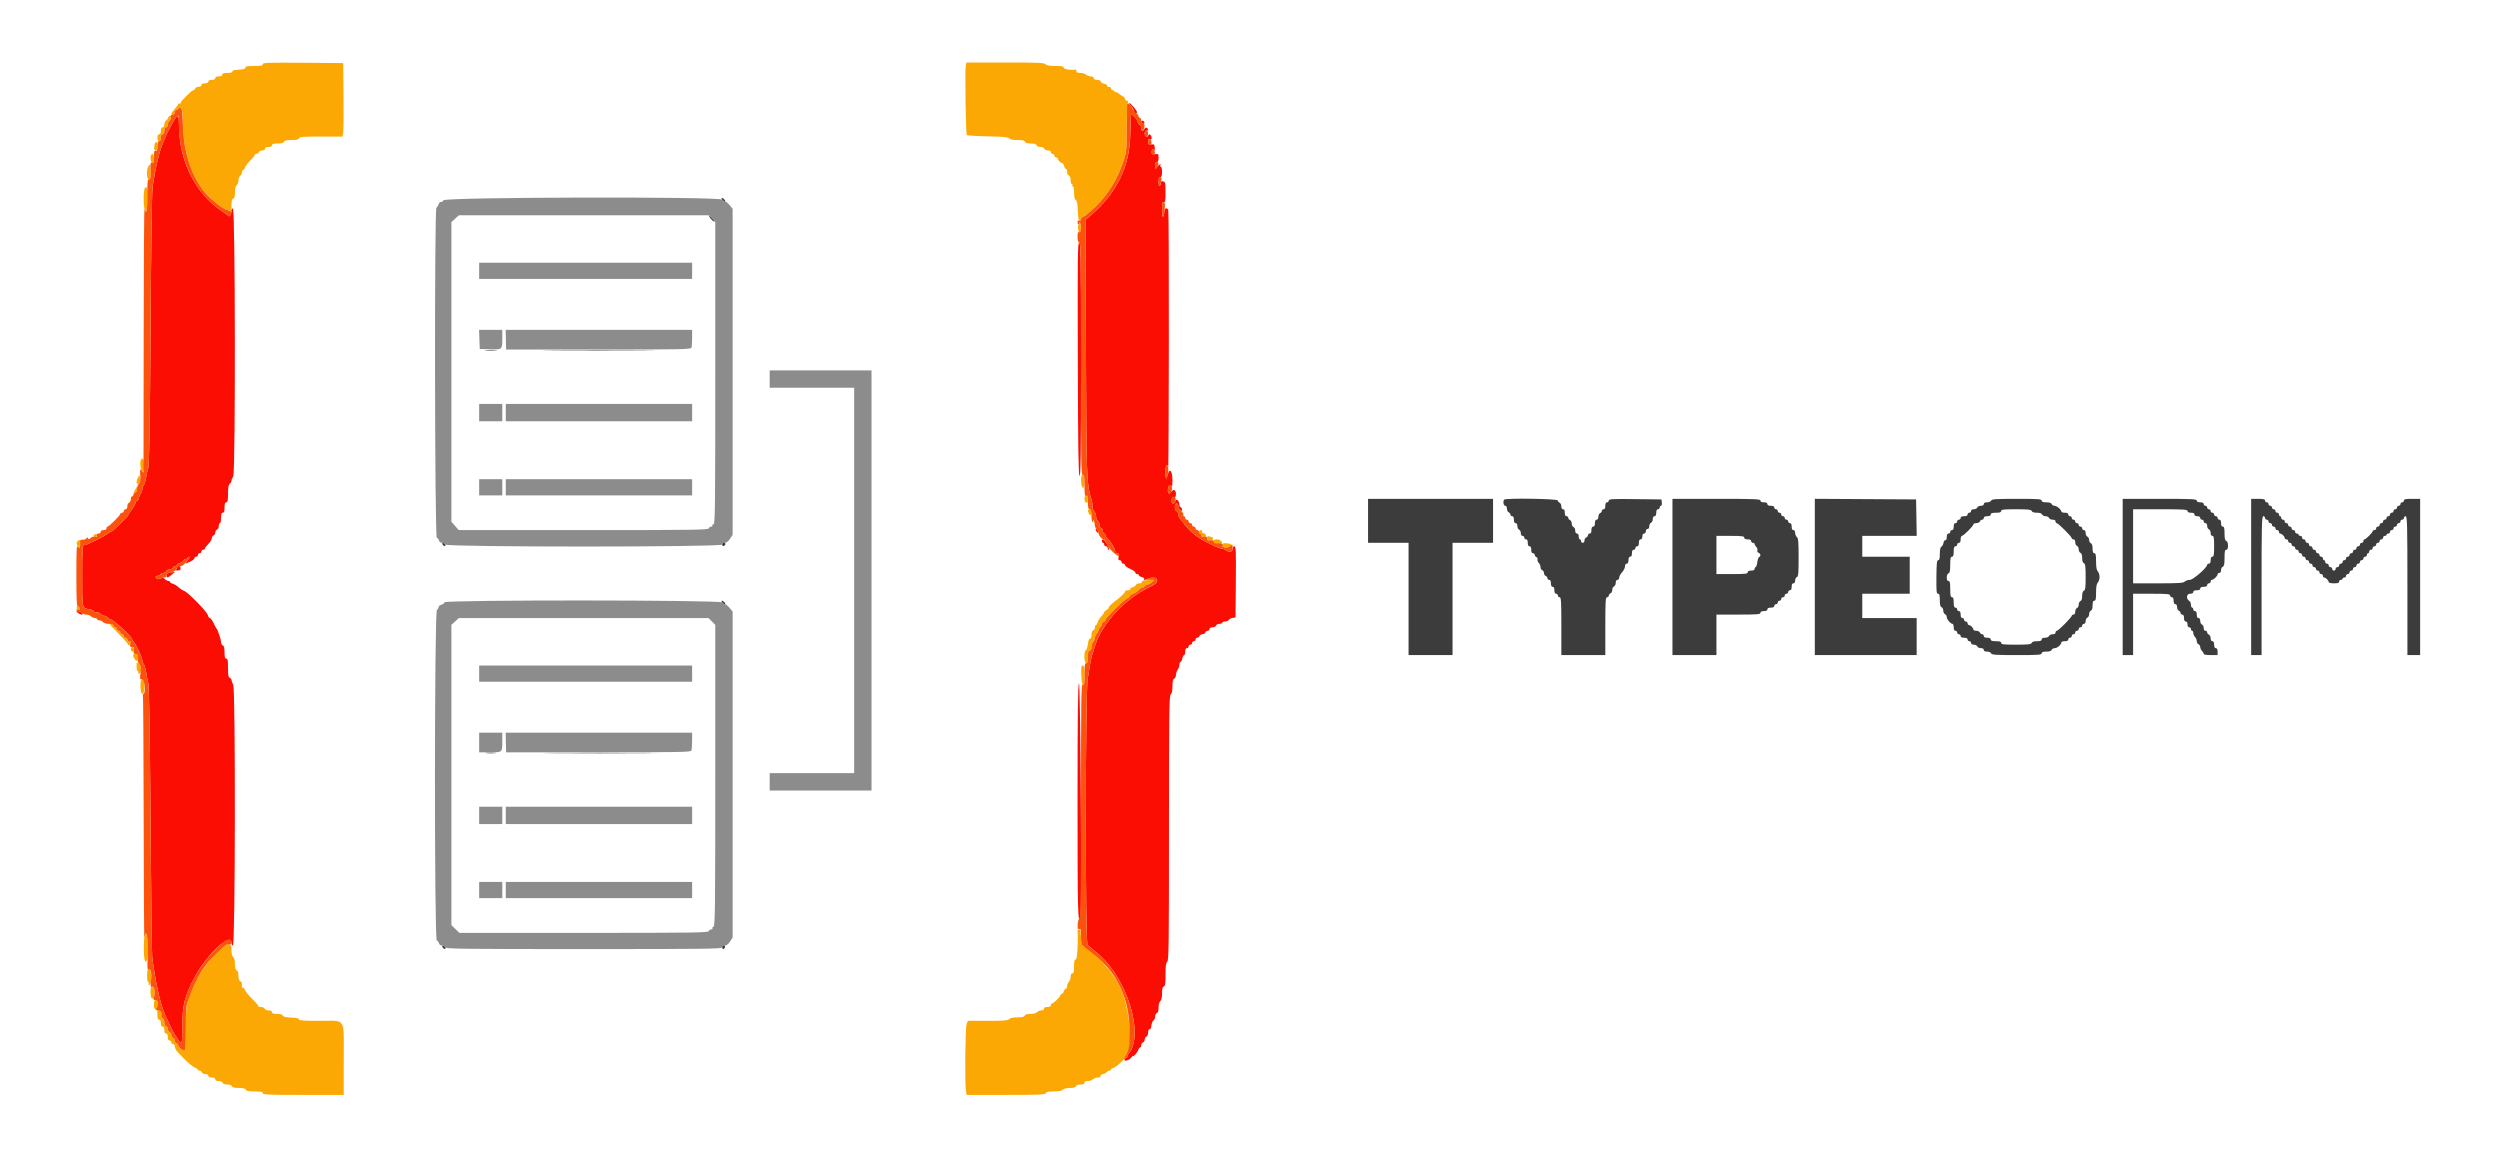 <svg id="svg" version="1.1" xmlns="http://www.w3.org/2000/svg" xmlns:xlink="http://www.w3.org/1999/xlink" width="400" height="185.115" viewBox="0, 0, 400,185.115"><g id="svgg"><path id="path0" d="M70.964 32.044 C 70.835 32.252,70.648 32.372,70.549 32.311 C 70.450 32.250,70.292 32.405,70.196 32.656 C 70.101 32.907,69.934 33.167,69.826 33.234 C 69.493 33.440,69.555 85.909,69.889 86.037 C 70.032 86.092,70.191 86.298,70.242 86.494 C 70.298 86.706,70.496 86.852,70.729 86.852 C 70.946 86.852,71.171 86.977,71.229 87.130 C 71.391 87.552,115.556 87.552,115.556 87.130 C 115.556 86.966,115.726 86.851,115.972 86.850 C 116.243 86.848,116.535 86.622,116.806 86.204 L 117.222 85.561 117.222 59.483 L 117.222 33.405 116.732 32.813 C 116.463 32.488,116.140 32.222,116.014 32.222 C 115.889 32.222,115.682 32.097,115.556 31.944 C 115.134 31.436,71.283 31.534,70.964 32.044 M113.947 34.964 L 114.444 35.483 114.444 59.686 C 114.444 81.483,114.416 83.889,114.156 83.889 C 113.997 83.889,113.919 83.972,113.981 84.074 C 114.044 84.176,113.963 84.259,113.801 84.259 C 113.639 84.259,113.459 84.384,113.400 84.537 C 113.306 84.782,110.907 84.815,93.348 84.815 L 73.401 84.815 72.812 84.149 L 72.222 83.483 72.222 59.509 L 72.222 35.535 72.819 34.990 L 73.416 34.444 93.433 34.444 L 113.449 34.444 113.947 34.964 M76.667 43.333 L 76.667 44.630 93.704 44.630 L 110.741 44.630 110.741 43.333 L 110.741 42.037 93.704 42.037 L 76.667 42.037 76.667 43.333 M76.705 54.306 L 76.759 55.833 78.410 55.887 C 80.370 55.951,80.364 55.957,80.368 54.120 L 80.370 52.778 78.511 52.778 L 76.652 52.778 76.705 54.306 M80.942 54.352 L 80.976 55.926 95.746 55.926 C 109.043 55.926,110.527 55.897,110.628 55.633 C 110.690 55.472,110.741 54.764,110.741 54.059 L 110.741 52.778 95.824 52.778 L 80.907 52.778 80.942 54.352 M123.148 60.648 L 123.148 62.037 129.907 62.037 L 136.667 62.037 136.667 92.870 L 136.667 123.704 129.907 123.704 L 123.148 123.704 123.148 125.093 L 123.148 126.481 131.296 126.481 L 139.444 126.481 139.444 92.870 L 139.444 59.259 131.296 59.259 L 123.148 59.259 123.148 60.648 M76.667 66.019 L 76.667 67.407 78.519 67.407 L 80.370 67.407 80.370 66.019 L 80.370 64.630 78.519 64.630 L 76.667 64.630 76.667 66.019 M80.926 66.019 L 80.926 67.407 95.833 67.407 L 110.741 67.407 110.741 66.019 L 110.741 64.630 95.833 64.630 L 80.926 64.630 80.926 66.019 M76.667 77.963 L 76.667 79.259 78.519 79.259 L 80.370 79.259 80.370 77.963 L 80.370 76.667 78.519 76.667 L 76.667 76.667 76.667 77.963 M80.926 77.963 L 80.926 79.259 95.833 79.259 L 110.741 79.259 110.741 77.963 L 110.741 76.667 95.833 76.667 L 80.926 76.667 80.926 77.963 M71.111 96.369 C 71.111 96.511,70.903 96.679,70.648 96.743 C 70.394 96.807,70.185 96.972,70.185 97.110 C 70.185 97.249,70.060 97.466,69.907 97.593 C 69.501 97.930,69.483 150.326,69.889 150.482 C 70.032 150.536,70.191 150.742,70.242 150.939 C 70.298 151.151,70.496 151.296,70.729 151.296 C 70.946 151.296,71.171 151.421,71.229 151.574 C 71.323 151.819,73.963 151.852,93.446 151.852 C 112.975 151.852,115.556 151.819,115.556 151.574 C 115.556 151.410,115.726 151.295,115.972 151.294 C 116.243 151.293,116.535 151.066,116.806 150.648 L 117.222 150.005 117.222 123.927 L 117.222 97.849 116.732 97.258 C 116.463 96.933,116.140 96.667,116.014 96.667 C 115.889 96.667,115.682 96.542,115.556 96.389 C 115.220 95.984,71.111 95.965,71.111 96.369 M113.903 99.430 L 114.444 99.972 114.444 124.066 C 114.444 145.271,114.411 148.173,114.168 148.266 C 114.016 148.324,113.937 148.447,113.993 148.538 C 114.050 148.629,113.963 148.704,113.801 148.704 C 113.639 148.704,113.459 148.829,113.400 148.981 C 113.306 149.226,110.912 149.259,93.397 149.259 L 73.500 149.259 72.861 148.639 L 72.222 148.018 72.222 123.999 L 72.222 99.979 72.819 99.434 L 73.416 98.889 93.389 98.889 L 113.362 98.889 113.903 99.430 M76.667 107.778 L 76.667 109.074 93.704 109.074 L 110.741 109.074 110.741 107.778 L 110.741 106.481 93.704 106.481 L 76.667 106.481 76.667 107.778 M76.667 118.796 L 76.667 120.370 78.406 120.370 C 80.424 120.370,80.370 120.422,80.370 118.503 L 80.370 117.222 78.519 117.222 L 76.667 117.222 76.667 118.796 M80.942 118.796 L 80.976 120.370 95.746 120.370 C 109.043 120.370,110.527 120.341,110.628 120.077 C 110.690 119.916,110.741 119.208,110.741 118.503 L 110.741 117.222 95.824 117.222 L 80.907 117.222 80.942 118.796 M76.667 130.463 L 76.667 131.852 78.519 131.852 L 80.370 131.852 80.370 130.463 L 80.370 129.074 78.519 129.074 L 76.667 129.074 76.667 130.463 M80.926 130.463 L 80.926 131.852 95.833 131.852 L 110.741 131.852 110.741 130.463 L 110.741 129.074 95.833 129.074 L 80.926 129.074 80.926 130.463 M76.667 142.407 L 76.667 143.704 78.519 143.704 L 80.370 143.704 80.370 142.407 L 80.370 141.111 78.519 141.111 L 76.667 141.111 76.667 142.407 M80.926 142.407 L 80.926 143.704 95.833 143.704 L 110.741 143.704 110.741 142.407 L 110.741 141.111 95.833 141.111 L 80.926 141.111 80.926 142.407 " stroke="none" fill="#8c8c8c" fill-rule="evenodd"></path><path id="path1" d="M42.037 10.275 C 42.037 10.501,41.765 10.556,40.648 10.556 C 39.558 10.556,39.259 10.613,39.259 10.824 C 39.259 11.021,38.976 11.107,38.194 11.148 C 37.464 11.186,37.144 11.276,37.176 11.435 C 37.207 11.593,36.957 11.667,36.389 11.667 C 35.772 11.667,35.556 11.739,35.556 11.944 C 35.556 12.130,35.370 12.222,35.000 12.222 C 34.630 12.222,34.444 12.315,34.444 12.500 C 34.444 12.685,34.259 12.778,33.889 12.778 C 33.519 12.778,33.333 12.870,33.333 13.056 C 33.333 13.241,33.148 13.333,32.778 13.333 C 32.407 13.333,32.222 13.426,32.222 13.611 C 32.222 13.781,32.050 13.889,31.779 13.889 C 31.535 13.889,31.288 14.014,31.229 14.167 C 31.171 14.319,31.029 14.444,30.913 14.444 C 30.651 14.444,28.889 16.228,28.889 16.493 C 28.889 16.601,28.806 16.637,28.704 16.574 C 28.602 16.511,28.519 16.537,28.519 16.631 C 28.519 16.725,28.270 17.084,27.966 17.429 C 27.344 18.134,27.282 18.333,27.685 18.333 C 27.840 18.333,27.963 18.169,27.963 17.963 C 27.963 17.759,28.081 17.593,28.225 17.593 C 28.370 17.593,28.520 17.494,28.560 17.374 C 28.601 17.254,28.764 17.206,28.924 17.267 C 29.167 17.360,29.230 17.880,29.304 20.402 C 29.449 25.289,31.168 29.589,33.920 31.944 C 35.177 33.020,35.947 33.532,36.463 33.635 L 37.037 33.750 37.037 32.821 C 37.037 32.166,37.119 31.860,37.315 31.785 C 37.510 31.710,37.593 31.406,37.593 30.769 C 37.593 30.187,37.692 29.777,37.870 29.630 C 38.023 29.503,38.148 29.170,38.148 28.889 C 38.148 28.608,38.273 28.275,38.426 28.148 C 38.579 28.021,38.704 27.761,38.704 27.570 C 38.704 27.379,38.781 27.222,38.876 27.222 C 38.971 27.222,39.106 27.043,39.176 26.823 C 39.245 26.604,39.626 26.107,40.021 25.720 C 40.417 25.332,40.741 24.928,40.741 24.822 C 40.741 24.716,40.868 24.630,41.024 24.630 C 41.180 24.630,41.356 24.505,41.415 24.352 C 41.473 24.199,41.721 24.074,41.964 24.074 C 42.235 24.074,42.407 23.966,42.407 23.796 C 42.407 23.611,42.593 23.519,42.963 23.519 C 43.333 23.519,43.519 23.426,43.519 23.241 C 43.519 23.032,43.743 22.963,44.425 22.963 C 45.059 22.963,45.363 22.880,45.437 22.685 C 45.515 22.482,45.837 22.407,46.641 22.407 C 47.445 22.407,47.767 22.333,47.845 22.130 C 47.934 21.897,48.503 21.852,51.375 21.852 L 54.798 21.852 54.906 21.250 C 54.966 20.919,54.991 18.273,54.961 15.370 L 54.907 10.093 48.472 10.044 C 42.830 10.001,42.037 10.030,42.037 10.275 M154.530 10.426 C 154.366 11.077,154.516 21.430,154.691 21.605 C 154.775 21.690,156.291 21.785,158.058 21.817 C 160.571 21.863,161.319 21.933,161.491 22.141 C 161.638 22.318,162.081 22.407,162.806 22.407 C 163.608 22.407,163.929 22.482,164.007 22.685 C 164.080 22.874,164.376 22.963,164.933 22.963 C 165.490 22.963,165.786 23.052,165.859 23.241 C 165.918 23.396,166.194 23.519,166.481 23.519 C 166.769 23.519,167.045 23.641,167.104 23.796 C 167.163 23.949,167.422 24.074,167.679 24.074 C 167.973 24.074,168.148 24.178,168.148 24.352 C 168.148 24.505,168.273 24.630,168.426 24.630 C 168.579 24.630,168.704 24.755,168.704 24.907 C 168.704 25.060,168.829 25.185,168.981 25.185 C 169.134 25.185,169.259 25.274,169.259 25.384 C 169.259 25.630,169.727 26.111,169.967 26.111 C 170.065 26.111,170.197 26.319,170.261 26.574 C 170.325 26.829,170.459 27.037,170.559 27.037 C 170.659 27.037,170.741 27.248,170.741 27.506 C 170.741 27.764,170.866 28.023,171.019 28.081 C 171.190 28.147,171.296 28.428,171.296 28.816 C 171.296 29.162,171.385 29.444,171.492 29.444 C 171.600 29.444,171.637 29.528,171.574 29.630 C 171.511 29.731,171.548 29.815,171.656 29.815 C 171.770 29.815,171.852 30.237,171.852 30.824 C 171.852 31.515,171.937 31.881,172.121 31.984 C 172.317 32.093,172.406 32.565,172.446 33.692 C 172.482 34.731,172.577 35.273,172.731 35.325 C 172.859 35.367,172.963 35.267,172.963 35.102 C 172.963 34.938,173.109 34.749,173.287 34.684 C 173.465 34.618,173.653 34.513,173.704 34.452 C 173.755 34.390,174.207 34.009,174.708 33.605 C 176.379 32.260,178.334 29.493,179.218 27.222 C 180.243 24.590,180.252 24.531,180.274 20.556 C 180.286 18.468,180.363 16.613,180.446 16.435 C 180.555 16.199,180.515 16.111,180.298 16.111 C 180.134 16.111,180.000 15.983,180.000 15.828 C 180.000 15.672,179.854 15.488,179.676 15.420 C 179.498 15.352,179.193 15.149,179.000 14.969 C 178.806 14.790,178.577 14.686,178.490 14.740 C 178.404 14.793,178.333 14.748,178.333 14.641 C 178.333 14.533,178.208 14.444,178.056 14.444 C 177.903 14.444,177.778 14.319,177.778 14.167 C 177.778 14.010,177.612 13.889,177.396 13.889 C 177.186 13.889,177.067 13.805,177.131 13.702 C 177.195 13.597,176.994 13.464,176.679 13.401 C 176.367 13.338,176.111 13.172,176.111 13.032 C 176.111 12.873,175.903 12.778,175.556 12.778 C 175.185 12.778,175.000 12.685,175.000 12.500 C 175.000 12.325,174.824 12.222,174.524 12.222 C 174.262 12.222,173.923 12.097,173.770 11.944 C 173.617 11.792,173.206 11.667,172.857 11.667 C 172.416 11.667,172.222 11.582,172.222 11.389 C 172.222 11.236,172.160 11.121,172.083 11.133 C 171.319 11.254,170.185 11.075,170.185 10.833 C 170.185 10.613,169.916 10.556,168.876 10.556 C 167.959 10.556,167.483 10.472,167.288 10.278 C 167.053 10.042,166.076 10.000,160.824 10.000 L 154.637 10.000 154.530 10.426 M26.906 18.843 C 26.841 19.021,26.677 19.233,26.542 19.315 C 26.407 19.396,26.296 19.667,26.296 19.917 C 26.296 20.196,26.190 20.370,26.019 20.370 C 25.833 20.370,25.741 20.556,25.741 20.926 C 25.741 21.296,25.648 21.481,25.463 21.481 C 25.278 21.481,25.185 21.667,25.185 22.037 C 25.185 22.407,25.278 22.593,25.463 22.593 C 25.648 22.593,25.741 22.407,25.741 22.037 C 25.741 21.667,25.833 21.481,26.019 21.481 C 26.204 21.481,26.296 21.296,26.296 20.926 C 26.296 20.556,26.389 20.370,26.574 20.370 C 26.748 20.370,26.852 20.195,26.852 19.902 C 26.852 19.644,26.977 19.385,27.130 19.326 C 27.441 19.207,27.514 18.519,27.216 18.519 C 27.111 18.519,26.972 18.664,26.906 18.843 M24.711 23.237 C 24.617 23.738,24.652 23.974,24.837 24.089 C 25.034 24.212,25.106 24.095,25.152 23.582 C 25.235 22.636,24.876 22.355,24.711 23.237 M24.146 24.894 C 23.992 25.297,24.138 25.980,24.398 26.066 C 24.558 26.118,24.630 25.908,24.630 25.386 C 24.630 24.649,24.350 24.364,24.146 24.894 M23.719 26.639 C 23.404 27.226,23.460 28.704,23.796 28.704 C 24.088 28.704,24.150 28.368,24.086 27.132 C 24.039 26.235,23.978 26.154,23.719 26.639 M23.219 30.026 C 22.831 30.530,22.960 34.151,23.352 33.759 C 23.590 33.521,23.752 30.929,23.569 30.303 C 23.446 29.886,23.372 29.827,23.219 30.026 M172.668 35.712 C 172.740 35.830,172.723 35.926,172.630 35.926 C 172.375 35.926,172.473 37.090,172.735 37.177 C 173.034 37.277,173.047 35.815,172.749 35.630 C 172.617 35.549,172.586 35.580,172.668 35.712 M22.493 73.758 C 22.366 74.263,22.509 75.175,22.752 75.419 C 22.994 75.661,23.208 74.582,23.056 73.889 C 22.910 73.228,22.642 73.166,22.493 73.758 M173.086 76.049 C 172.934 76.202,172.930 77.172,173.079 77.729 C 173.269 78.440,173.519 77.988,173.519 76.934 C 173.519 76.000,173.393 75.743,173.086 76.049 M22.058 76.445 C 21.713 77.086,21.848 77.684,22.267 77.371 C 22.518 77.183,22.556 77.007,22.438 76.574 L 22.287 76.019 22.058 76.445 M21.615 78.360 C 21.433 78.678,21.329 78.983,21.383 79.037 C 21.437 79.092,21.481 79.039,21.481 78.920 C 21.481 78.801,21.573 78.725,21.686 78.750 C 21.798 78.775,21.917 78.567,21.951 78.287 C 22.027 77.651,22.017 77.653,21.615 78.360 M173.642 79.383 C 173.412 79.613,173.517 80.330,173.796 80.437 C 174.010 80.519,174.074 80.396,174.074 79.902 C 174.074 79.294,173.918 79.107,173.642 79.383 M174.074 81.652 C 174.074 81.972,174.299 82.407,174.464 82.407 C 174.555 82.407,174.630 82.199,174.630 81.944 C 174.630 81.656,174.525 81.481,174.352 81.481 C 174.199 81.481,174.074 81.558,174.074 81.652 M191.852 85.093 C 191.852 85.245,191.935 85.370,192.037 85.370 C 192.139 85.370,192.222 85.495,192.222 85.648 C 192.222 85.802,192.387 85.926,192.593 85.926 C 193.084 85.926,193.069 85.441,192.574 85.312 C 192.360 85.256,192.240 85.121,192.307 85.012 C 192.374 84.904,192.299 84.815,192.141 84.815 C 191.982 84.815,191.852 84.940,191.852 85.093 M15.118 85.499 C 14.910 85.707,14.991 85.926,15.278 85.926 C 15.431 85.926,15.556 85.848,15.556 85.752 C 15.556 85.518,15.266 85.351,15.118 85.499 M193.148 86.091 C 193.148 86.384,193.264 86.481,193.611 86.481 C 193.899 86.481,194.074 86.377,194.074 86.204 C 194.074 86.051,193.998 85.926,193.904 85.926 C 193.811 85.926,193.602 85.875,193.441 85.814 C 193.231 85.733,193.148 85.812,193.148 86.091 M12.369 86.620 C 12.223 86.797,12.233 87.000,12.409 87.367 L 12.650 87.870 12.788 87.245 C 12.864 86.900,13.037 86.550,13.174 86.466 C 13.344 86.360,13.289 86.323,12.996 86.345 C 12.762 86.362,12.480 86.486,12.369 86.620 M194.167 86.481 C 193.962 86.812,194.267 87.037,194.918 87.037 C 195.587 87.037,195.705 86.890,195.333 86.519 C 195.064 86.249,194.325 86.226,194.167 86.481 M195.684 86.970 C 195.384 87.270,195.582 87.592,196.065 87.590 C 196.625 87.587,197.186 87.309,197.003 87.126 C 196.821 86.944,195.828 86.827,195.684 86.970 M182.914 92.906 C 182.735 92.953,182.636 93.068,182.694 93.162 C 182.752 93.256,182.584 93.333,182.320 93.333 C 182.056 93.333,181.795 93.451,181.740 93.594 C 181.685 93.738,181.434 93.907,181.183 93.970 C 180.931 94.033,180.776 94.166,180.837 94.265 C 180.898 94.364,180.735 94.444,180.474 94.444 C 180.213 94.444,180.000 94.532,180.000 94.638 C 180.000 94.867,179.345 95.494,178.225 96.338 C 177.782 96.671,177.416 97.046,177.413 97.169 C 177.410 97.293,177.241 97.484,177.037 97.593 C 176.833 97.702,176.667 97.867,176.667 97.960 C 176.667 98.053,176.456 98.356,176.199 98.633 C 175.942 98.911,175.683 99.332,175.624 99.569 C 175.564 99.806,175.441 100.000,175.350 100.000 C 175.259 100.000,175.185 100.169,175.185 100.376 C 175.185 100.583,175.060 100.800,174.907 100.859 C 174.736 100.925,174.630 101.206,174.630 101.594 C 174.630 101.990,174.546 102.205,174.403 102.176 C 174.261 102.147,174.137 102.467,174.067 103.044 C 174.006 103.547,173.858 103.992,173.738 104.032 C 173.391 104.148,173.446 106.111,173.796 106.111 C 174.010 106.111,174.074 105.874,174.074 105.093 C 174.074 104.311,174.139 104.074,174.352 104.074 C 174.536 104.074,174.630 103.890,174.630 103.532 C 174.630 103.233,174.755 102.864,174.907 102.712 C 175.060 102.559,175.185 102.267,175.185 102.063 C 175.185 101.860,175.310 101.568,175.463 101.415 C 175.616 101.263,175.741 101.017,175.741 100.869 C 175.741 100.722,175.866 100.497,176.019 100.370 C 176.171 100.244,176.296 100.022,176.296 99.879 C 176.296 99.735,176.421 99.570,176.574 99.511 C 176.727 99.453,176.852 99.330,176.852 99.239 C 176.852 99.058,177.008 98.878,178.519 97.322 C 179.079 96.745,179.808 96.105,180.139 95.899 C 180.470 95.694,180.741 95.459,180.741 95.377 C 180.741 95.295,180.887 95.179,181.065 95.120 C 181.526 94.965,182.104 94.576,182.278 94.306 C 182.359 94.178,182.536 94.074,182.672 94.074 C 182.807 94.074,183.021 93.949,183.148 93.796 C 183.275 93.644,183.497 93.519,183.642 93.519 C 183.786 93.519,184.083 93.352,184.302 93.148 L 184.699 92.778 183.970 92.799 C 183.569 92.811,183.094 92.859,182.914 92.906 M12.317 97.034 C 12.180 97.255,12.353 97.593,12.604 97.593 C 12.829 97.593,12.830 97.091,12.605 96.952 C 12.511 96.894,12.381 96.931,12.317 97.034 M17.593 99.904 C 17.593 99.954,18.202 100.604,18.947 101.349 C 19.693 102.094,20.359 102.851,20.428 103.030 C 20.497 103.210,20.637 103.305,20.739 103.242 C 21.027 103.064,20.960 102.593,20.648 102.593 C 20.495 102.593,20.370 102.468,20.370 102.315 C 20.370 102.162,20.245 102.037,20.093 102.037 C 19.940 102.037,19.815 101.912,19.815 101.759 C 19.815 101.606,19.690 101.481,19.537 101.481 C 19.384 101.481,19.259 101.356,19.259 101.204 C 19.259 101.051,19.134 100.926,18.981 100.926 C 18.829 100.926,18.704 100.801,18.704 100.648 C 18.704 100.495,18.579 100.370,18.426 100.370 C 18.273 100.370,18.148 100.245,18.148 100.093 C 18.148 99.940,18.023 99.815,17.870 99.815 C 17.718 99.815,17.593 99.855,17.593 99.904 M20.926 103.889 C 20.926 104.095,21.049 104.259,21.204 104.259 C 21.358 104.259,21.481 104.095,21.481 103.889 C 21.481 103.683,21.358 103.519,21.204 103.519 C 21.049 103.519,20.926 103.683,20.926 103.889 M21.296 104.827 C 21.296 105.144,21.664 105.741,21.858 105.741 C 21.957 105.741,22.037 105.491,22.037 105.185 C 22.037 104.753,21.955 104.630,21.667 104.630 C 21.463 104.630,21.296 104.718,21.296 104.827 M21.852 106.638 C 21.852 107.061,21.940 107.407,22.048 107.407 C 22.156 107.407,22.193 107.491,22.130 107.593 C 22.067 107.694,22.095 107.778,22.191 107.778 C 22.686 107.778,22.708 106.643,22.222 106.204 C 21.857 105.874,21.852 105.880,21.852 106.638 M173.002 107.994 C 173.080 110.181,173.519 110.246,173.519 108.071 C 173.519 106.763,173.468 106.481,173.233 106.481 C 172.995 106.481,172.957 106.732,173.002 107.994 M22.671 108.665 C 22.346 108.881,22.443 111.019,22.778 111.019 C 22.976 111.019,23.071 110.777,23.110 110.178 C 23.174 109.210,22.959 108.473,22.671 108.665 M172.623 148.684 C 172.487 148.768,172.383 148.891,172.392 148.956 C 172.555 150.178,172.363 153.519,172.130 153.519 C 171.914 153.519,171.852 153.765,171.852 154.630 C 171.852 155.494,171.790 155.741,171.574 155.741 C 171.390 155.741,171.296 155.924,171.296 156.283 C 171.296 156.581,171.171 156.950,171.019 157.103 C 170.866 157.256,170.741 157.556,170.741 157.770 C 170.741 157.985,170.616 158.208,170.463 158.266 C 170.310 158.325,170.185 158.492,170.185 158.637 C 170.185 158.782,170.060 158.948,169.907 159.007 C 169.755 159.066,169.630 159.191,169.630 159.285 C 169.630 159.510,168.558 160.556,168.327 160.556 C 168.229 160.556,168.148 160.681,168.148 160.833 C 168.148 161.019,167.963 161.111,167.593 161.111 C 167.222 161.111,167.037 161.204,167.037 161.389 C 167.037 161.558,166.865 161.667,166.597 161.667 C 166.355 161.667,166.053 161.792,165.926 161.944 C 165.785 162.114,165.379 162.222,164.879 162.222 C 164.324 162.222,164.028 162.311,163.956 162.500 C 163.878 162.703,163.560 162.778,162.781 162.778 C 162.057 162.778,161.638 162.867,161.481 163.056 C 161.293 163.283,160.669 163.333,158.051 163.333 L 154.851 163.333 154.648 163.917 C 154.429 164.544,154.355 173.581,154.560 174.606 L 154.676 175.185 160.955 175.185 C 166.365 175.185,167.249 175.147,167.340 174.907 C 167.420 174.701,167.748 174.630,168.618 174.630 C 169.411 174.630,169.878 174.540,170.066 174.352 C 170.233 174.185,170.686 174.074,171.196 174.074 C 171.783 174.074,172.082 173.988,172.155 173.796 C 172.221 173.625,172.502 173.519,172.890 173.519 C 173.325 173.519,173.519 173.433,173.519 173.241 C 173.519 173.057,173.702 172.963,174.061 172.963 C 174.359 172.963,174.728 172.838,174.881 172.685 C 175.034 172.532,175.373 172.407,175.635 172.407 C 175.935 172.407,176.111 172.305,176.111 172.130 C 176.111 171.977,176.268 171.852,176.459 171.852 C 176.650 171.852,176.910 171.727,177.037 171.574 C 177.164 171.421,177.382 171.296,177.523 171.296 C 177.663 171.296,177.778 171.213,177.778 171.111 C 177.778 171.009,177.865 170.926,177.971 170.926 C 178.364 170.926,179.772 169.704,179.998 169.167 C 180.126 168.861,180.346 168.369,180.486 168.073 C 181.253 166.454,180.572 160.809,179.275 158.033 C 178.069 155.452,174.915 151.976,173.289 151.436 C 173.140 151.387,173.022 150.846,172.963 149.944 C 172.890 148.826,172.819 148.562,172.623 148.684 M23.017 151.348 C 22.978 153.402,23.216 154.413,23.543 153.583 C 23.715 153.146,23.722 150.848,23.554 150.000 C 23.295 148.689,23.056 149.289,23.017 151.348 M35.996 151.286 C 34.514 152.204,32.134 155.205,31.161 157.384 C 29.795 160.442,29.736 160.736,29.729 164.475 C 29.725 166.376,29.667 167.987,29.599 168.055 C 29.420 168.235,28.519 167.595,28.519 167.288 C 28.519 167.143,28.394 166.977,28.241 166.919 C 28.088 166.860,27.963 166.663,27.963 166.481 C 27.963 166.300,27.838 166.103,27.685 166.044 C 27.532 165.986,27.407 165.777,27.407 165.581 C 27.407 165.385,27.282 165.177,27.130 165.118 C 26.977 165.060,26.852 164.851,26.852 164.655 C 26.852 164.459,26.727 164.251,26.574 164.192 C 26.415 164.131,26.296 163.855,26.296 163.544 C 26.296 163.223,26.178 162.957,26.006 162.891 C 25.818 162.819,25.755 162.654,25.828 162.423 C 25.902 162.190,25.805 161.939,25.549 161.700 C 25.332 161.499,25.172 161.179,25.192 160.991 C 25.265 160.299,25.179 160.000,24.907 160.000 C 24.707 160.000,24.630 160.206,24.630 160.741 C 24.630 161.276,24.707 161.481,24.907 161.481 C 25.113 161.481,25.185 161.698,25.185 162.315 C 25.185 162.932,25.257 163.148,25.463 163.148 C 25.648 163.148,25.741 163.333,25.741 163.704 C 25.741 164.074,25.833 164.259,26.019 164.259 C 26.204 164.259,26.296 164.444,26.296 164.815 C 26.296 165.185,26.389 165.370,26.574 165.370 C 26.759 165.370,26.852 165.556,26.852 165.926 C 26.852 166.296,26.944 166.481,27.130 166.481 C 27.282 166.481,27.407 166.606,27.407 166.759 C 27.407 166.912,27.532 167.037,27.685 167.037 C 27.844 167.037,27.963 167.204,27.963 167.428 C 27.963 167.642,28.150 168.023,28.380 168.274 C 29.601 169.611,30.649 170.566,31.128 170.778 C 31.424 170.909,31.667 171.079,31.667 171.156 C 31.667 171.233,31.783 171.296,31.925 171.296 C 32.067 171.296,32.231 171.421,32.289 171.574 C 32.348 171.727,32.607 171.852,32.865 171.852 C 33.158 171.852,33.333 171.956,33.333 172.130 C 33.333 172.315,33.519 172.407,33.889 172.407 C 34.259 172.407,34.444 172.500,34.444 172.685 C 34.444 172.868,34.627 172.963,34.980 172.963 C 35.286 172.963,35.562 173.082,35.623 173.241 C 35.689 173.413,35.970 173.519,36.363 173.519 C 36.756 173.519,37.038 173.624,37.104 173.796 C 37.181 173.996,37.493 174.074,38.215 174.074 C 38.937 174.074,39.250 174.152,39.326 174.352 C 39.407 174.562,39.748 174.630,40.735 174.630 C 41.769 174.630,42.037 174.687,42.037 174.907 C 42.037 175.149,42.881 175.185,48.519 175.185 L 55.000 175.185 55.000 169.617 C 55.000 162.612,55.436 163.333,51.197 163.333 C 48.560 163.333,47.788 163.280,47.824 163.102 C 47.857 162.939,47.497 162.854,46.611 162.815 C 45.719 162.776,45.322 162.682,45.249 162.491 C 45.180 162.312,44.873 162.222,44.332 162.222 C 43.732 162.222,43.519 162.149,43.519 161.944 C 43.519 161.762,43.336 161.667,42.983 161.667 C 42.677 161.667,42.401 161.547,42.340 161.389 C 42.282 161.236,42.009 161.111,41.734 161.111 C 41.459 161.111,41.281 161.064,41.339 161.007 C 41.396 160.950,40.963 160.429,40.377 159.850 C 39.791 159.270,39.253 158.608,39.180 158.377 C 39.107 158.146,38.970 158.005,38.876 158.064 C 38.732 158.153,38.655 157.768,38.720 157.285 C 38.729 157.218,38.604 157.089,38.443 156.998 C 38.250 156.891,38.148 156.577,38.148 156.096 C 38.148 155.612,38.053 155.322,37.870 155.252 C 37.677 155.178,37.593 154.877,37.593 154.262 C 37.593 153.703,37.491 153.294,37.315 153.148 C 37.139 153.002,37.037 152.594,37.037 152.034 C 37.037 150.996,36.773 150.806,35.996 151.286 M23.539 155.927 C 23.517 156.532,23.587 157.057,23.698 157.126 C 23.806 157.193,23.847 157.325,23.788 157.420 C 23.730 157.515,23.763 157.593,23.862 157.593 C 24.352 157.593,24.308 155.129,23.815 154.940 C 23.642 154.874,23.568 155.139,23.539 155.927 M24.208 157.891 C 23.999 158.100,24.051 159.593,24.272 159.730 C 24.544 159.898,24.630 159.775,24.743 159.051 C 24.842 158.422,24.474 157.625,24.208 157.891 " stroke="none" fill="#fca804" fill-rule="evenodd"></path><path id="path2" d="M115.556 31.944 C 115.682 32.097,115.869 32.222,115.971 32.222 C 116.075 32.222,116.055 32.099,115.926 31.944 C 115.799 31.792,115.612 31.667,115.510 31.667 C 115.407 31.667,115.427 31.789,115.556 31.944 M113.649 34.900 C 113.832 35.150,114.106 35.405,114.259 35.467 C 114.412 35.529,114.292 35.324,113.993 35.012 C 113.337 34.327,113.197 34.282,113.649 34.900 M77.731 56.062 C 78.164 56.101,78.873 56.101,79.306 56.062 C 79.738 56.023,79.384 55.991,78.519 55.991 C 77.653 55.991,77.299 56.023,77.731 56.062 M88.458 56.065 C 92.449 56.093,99.032 56.093,103.088 56.065 C 107.144 56.037,103.880 56.014,95.833 56.014 C 87.787 56.014,84.468 56.037,88.458 56.065 M218.889 83.333 L 218.889 86.852 222.130 86.852 L 225.370 86.852 225.370 95.833 L 225.370 104.815 228.889 104.815 L 232.407 104.815 232.407 95.833 L 232.407 86.852 235.648 86.852 L 238.889 86.852 238.889 83.333 L 238.889 79.815 228.889 79.815 L 218.889 79.815 218.889 83.333 M240.679 79.938 C 240.437 80.181,240.553 80.926,240.833 80.926 C 241.007 80.926,241.111 81.101,241.111 81.395 C 241.111 81.653,241.236 81.911,241.389 81.970 C 241.542 82.029,241.667 82.193,241.667 82.335 C 241.667 82.477,241.792 82.593,241.944 82.593 C 242.130 82.593,242.222 82.778,242.222 83.148 C 242.222 83.519,242.315 83.704,242.500 83.704 C 242.674 83.704,242.778 83.879,242.778 84.172 C 242.778 84.430,242.903 84.689,243.056 84.748 C 243.208 84.806,243.333 85.054,243.333 85.298 C 243.333 85.568,243.442 85.741,243.611 85.741 C 243.764 85.741,243.889 85.866,243.889 86.019 C 243.889 86.171,244.014 86.296,244.167 86.296 C 244.352 86.296,244.444 86.481,244.444 86.852 C 244.444 87.222,244.537 87.407,244.722 87.407 C 244.907 87.407,245.000 87.593,245.000 87.963 C 245.000 88.333,245.093 88.519,245.278 88.519 C 245.431 88.519,245.556 88.635,245.556 88.776 C 245.556 88.918,245.679 89.082,245.830 89.140 C 245.981 89.198,246.060 89.363,246.005 89.506 C 245.950 89.650,246.034 89.897,246.193 90.055 C 246.352 90.214,246.481 90.519,246.481 90.733 C 246.481 90.948,246.606 91.171,246.759 91.229 C 246.912 91.288,247.037 91.496,247.037 91.692 C 247.037 91.888,247.162 92.097,247.315 92.155 C 247.468 92.214,247.593 92.378,247.593 92.520 C 247.593 92.662,247.718 92.778,247.870 92.778 C 248.056 92.778,248.148 92.963,248.148 93.333 C 248.148 93.704,248.241 93.889,248.426 93.889 C 248.611 93.889,248.704 94.074,248.704 94.444 C 248.704 94.815,248.796 95.000,248.981 95.000 C 249.134 95.000,249.259 95.125,249.259 95.278 C 249.259 95.431,249.384 95.556,249.537 95.556 C 249.777 95.556,249.815 96.193,249.815 100.185 L 249.815 104.815 253.333 104.815 L 256.852 104.815 256.852 100.185 C 256.852 96.193,256.890 95.556,257.130 95.556 C 257.282 95.556,257.407 95.439,257.407 95.298 C 257.407 95.156,257.532 94.992,257.685 94.933 C 257.838 94.874,257.963 94.624,257.963 94.377 C 257.963 94.131,258.088 93.881,258.241 93.822 C 258.394 93.763,258.519 93.504,258.519 93.247 C 258.519 92.953,258.623 92.778,258.796 92.778 C 258.949 92.778,259.074 92.615,259.074 92.417 C 259.074 92.218,259.282 91.831,259.537 91.557 C 259.792 91.282,260.000 90.861,260.000 90.621 C 260.000 90.357,260.110 90.185,260.278 90.185 C 260.463 90.185,260.556 90.000,260.556 89.630 C 260.556 89.259,260.648 89.074,260.833 89.074 C 261.019 89.074,261.111 88.889,261.111 88.519 C 261.111 88.148,261.204 87.963,261.389 87.963 C 261.542 87.963,261.667 87.838,261.667 87.685 C 261.667 87.532,261.792 87.407,261.944 87.407 C 262.130 87.407,262.222 87.222,262.222 86.852 C 262.222 86.481,262.315 86.296,262.500 86.296 C 262.673 86.296,262.778 86.121,262.778 85.833 C 262.778 85.545,262.883 85.370,263.056 85.370 C 263.210 85.370,263.333 85.206,263.333 85.000 C 263.333 84.794,263.457 84.630,263.611 84.630 C 263.781 84.630,263.889 84.457,263.889 84.186 C 263.889 83.943,264.014 83.695,264.167 83.637 C 264.319 83.578,264.444 83.319,264.444 83.061 C 264.444 82.768,264.548 82.593,264.722 82.593 C 264.907 82.593,265.000 82.407,265.000 82.037 C 265.000 81.667,265.093 81.481,265.278 81.481 C 265.431 81.481,265.556 81.356,265.556 81.204 C 265.556 81.051,265.644 80.926,265.753 80.926 C 265.862 80.926,265.924 80.697,265.892 80.417 L 265.833 79.907 261.620 79.858 C 257.954 79.814,257.407 79.844,257.407 80.089 C 257.407 80.244,257.282 80.370,257.130 80.370 C 256.944 80.370,256.852 80.556,256.852 80.926 C 256.852 81.296,256.759 81.481,256.574 81.481 C 256.421 81.481,256.296 81.598,256.296 81.739 C 256.296 81.881,256.171 82.045,256.019 82.104 C 255.866 82.163,255.741 82.422,255.741 82.679 C 255.741 82.973,255.637 83.148,255.463 83.148 C 255.278 83.148,255.185 83.333,255.185 83.704 C 255.185 84.074,255.093 84.259,254.907 84.259 C 254.722 84.259,254.630 84.444,254.630 84.815 C 254.630 85.185,254.537 85.370,254.352 85.370 C 254.199 85.370,254.074 85.486,254.074 85.628 C 254.074 85.770,253.949 85.934,253.796 85.993 C 253.644 86.052,253.519 86.269,253.519 86.476 C 253.519 86.687,253.396 86.852,253.241 86.852 C 253.088 86.852,252.963 86.727,252.963 86.574 C 252.963 86.421,252.880 86.296,252.778 86.296 C 252.676 86.296,252.593 86.088,252.593 85.833 C 252.593 85.545,252.488 85.370,252.315 85.370 C 252.141 85.370,252.037 85.195,252.037 84.902 C 252.037 84.644,251.912 84.385,251.759 84.326 C 251.606 84.268,251.481 84.018,251.481 83.771 C 251.481 83.524,251.356 83.274,251.204 83.215 C 251.051 83.156,250.926 82.992,250.926 82.851 C 250.926 82.709,250.801 82.593,250.648 82.593 C 250.463 82.593,250.370 82.407,250.370 82.037 C 250.370 81.667,250.278 81.481,250.093 81.481 C 249.919 81.481,249.815 81.306,249.815 81.013 C 249.815 80.755,249.690 80.496,249.537 80.437 C 249.384 80.379,249.259 80.215,249.259 80.073 C 249.259 79.799,240.949 79.668,240.679 79.938 M267.593 92.315 L 267.593 104.815 271.111 104.815 L 274.630 104.815 274.630 101.574 L 274.630 98.333 278.148 98.333 C 281.152 98.333,281.667 98.293,281.667 98.056 C 281.667 97.870,281.852 97.778,282.222 97.778 C 282.593 97.778,282.778 97.685,282.778 97.500 C 282.778 97.315,282.963 97.222,283.333 97.222 C 283.704 97.222,283.889 97.130,283.889 96.944 C 283.889 96.792,284.014 96.667,284.167 96.667 C 284.319 96.667,284.444 96.542,284.444 96.389 C 284.444 96.236,284.569 96.111,284.722 96.111 C 284.875 96.111,285.000 95.986,285.000 95.833 C 285.000 95.681,285.125 95.556,285.278 95.556 C 285.431 95.556,285.556 95.431,285.556 95.278 C 285.556 95.125,285.681 95.000,285.833 95.000 C 285.986 95.000,286.111 94.875,286.111 94.722 C 286.111 94.569,286.236 94.444,286.389 94.444 C 286.574 94.444,286.667 94.259,286.667 93.889 C 286.667 93.519,286.759 93.333,286.944 93.333 C 287.114 93.333,287.222 93.161,287.222 92.890 C 287.222 92.646,287.347 92.399,287.500 92.340 C 287.731 92.252,287.778 91.725,287.778 89.195 C 287.778 86.720,287.726 86.114,287.500 85.926 C 287.347 85.799,287.222 85.497,287.222 85.255 C 287.222 84.987,287.113 84.815,286.944 84.815 C 286.759 84.815,286.667 84.630,286.667 84.259 C 286.667 83.889,286.574 83.704,286.389 83.704 C 286.236 83.704,286.111 83.579,286.111 83.426 C 286.111 83.273,285.986 83.148,285.833 83.148 C 285.681 83.148,285.556 83.023,285.556 82.870 C 285.556 82.718,285.431 82.593,285.278 82.593 C 285.125 82.593,285.000 82.468,285.000 82.315 C 285.000 82.162,284.875 82.037,284.722 82.037 C 284.569 82.037,284.444 81.912,284.444 81.759 C 284.444 81.606,284.319 81.481,284.167 81.481 C 284.014 81.481,283.889 81.356,283.889 81.204 C 283.889 81.019,283.704 80.926,283.333 80.926 C 282.963 80.926,282.778 80.833,282.778 80.648 C 282.778 80.463,282.593 80.370,282.222 80.370 C 281.852 80.370,281.667 80.278,281.667 80.093 C 281.667 79.851,280.761 79.815,274.630 79.815 L 267.593 79.815 267.593 92.315 M290.370 92.313 L 290.370 104.815 298.519 104.815 L 306.667 104.815 306.667 101.852 L 306.667 98.889 302.315 98.889 L 297.963 98.889 297.963 96.944 L 297.963 95.000 301.759 95.000 L 305.556 95.000 305.556 92.037 L 305.556 89.074 301.759 89.074 L 297.963 89.074 297.963 87.407 L 297.963 85.741 302.320 85.741 L 306.676 85.741 306.625 82.824 L 306.574 79.907 298.472 79.859 L 290.370 79.811 290.370 92.313 M318.585 80.093 C 318.525 80.251,318.249 80.370,317.943 80.370 C 317.590 80.370,317.407 80.465,317.407 80.648 C 317.407 80.822,317.232 80.926,316.939 80.926 C 316.681 80.926,316.422 81.051,316.363 81.204 C 316.305 81.356,316.057 81.481,315.814 81.481 C 315.543 81.481,315.370 81.590,315.370 81.759 C 315.370 81.912,315.245 82.037,315.093 82.037 C 314.940 82.037,314.815 82.162,314.815 82.315 C 314.815 82.500,314.630 82.593,314.259 82.593 C 313.889 82.593,313.704 82.685,313.704 82.870 C 313.704 83.023,313.579 83.148,313.426 83.148 C 313.273 83.148,313.148 83.273,313.148 83.426 C 313.148 83.579,313.023 83.704,312.870 83.704 C 312.685 83.704,312.593 83.889,312.593 84.259 C 312.593 84.630,312.500 84.815,312.315 84.815 C 312.162 84.815,312.037 84.940,312.037 85.093 C 312.037 85.245,311.912 85.370,311.759 85.370 C 311.574 85.370,311.481 85.556,311.481 85.926 C 311.481 86.266,311.394 86.464,311.254 86.435 C 311.129 86.410,310.996 86.597,310.959 86.852 C 310.921 87.106,310.773 87.381,310.630 87.463 C 310.457 87.562,310.370 87.948,310.370 88.620 C 310.370 89.364,310.302 89.630,310.110 89.630 C 309.899 89.630,309.845 90.141,309.825 92.315 C 309.805 94.617,309.842 95.000,310.086 95.000 C 310.307 95.000,310.370 95.226,310.370 96.024 C 310.370 96.764,310.448 97.078,310.648 97.155 C 310.801 97.214,310.926 97.464,310.926 97.711 C 310.926 97.958,311.051 98.208,311.204 98.266 C 311.356 98.325,311.481 98.531,311.481 98.724 C 311.481 99.094,312.093 99.815,312.407 99.815 C 312.509 99.815,312.593 100.065,312.593 100.370 C 312.593 100.741,312.685 100.926,312.870 100.926 C 313.023 100.926,313.148 101.051,313.148 101.204 C 313.148 101.356,313.273 101.481,313.426 101.481 C 313.579 101.481,313.704 101.606,313.704 101.759 C 313.704 101.944,313.889 102.037,314.259 102.037 C 314.630 102.037,314.815 102.130,314.815 102.315 C 314.815 102.468,314.940 102.593,315.093 102.593 C 315.245 102.593,315.370 102.718,315.370 102.870 C 315.370 103.040,315.543 103.148,315.814 103.148 C 316.057 103.148,316.305 103.273,316.363 103.426 C 316.422 103.579,316.681 103.704,316.939 103.704 C 317.232 103.704,317.407 103.808,317.407 103.981 C 317.407 104.164,317.590 104.259,317.943 104.259 C 318.249 104.259,318.525 104.379,318.585 104.537 C 318.676 104.772,319.306 104.815,322.679 104.815 C 326.100 104.815,326.667 104.775,326.667 104.537 C 326.667 104.336,326.873 104.259,327.413 104.259 C 327.906 104.259,328.196 104.165,328.266 103.981 C 328.325 103.829,328.554 103.704,328.775 103.704 C 329.172 103.704,329.815 103.130,329.815 102.776 C 329.815 102.675,330.065 102.593,330.370 102.593 C 330.741 102.593,330.926 102.500,330.926 102.315 C 330.926 102.162,331.051 102.037,331.204 102.037 C 331.356 102.037,331.481 101.912,331.481 101.759 C 331.481 101.606,331.606 101.481,331.759 101.481 C 331.912 101.481,332.037 101.356,332.037 101.204 C 332.037 101.051,332.162 100.926,332.315 100.926 C 332.468 100.926,332.593 100.801,332.593 100.648 C 332.593 100.495,332.718 100.370,332.870 100.370 C 333.023 100.370,333.148 100.245,333.148 100.093 C 333.148 99.940,333.273 99.815,333.426 99.815 C 333.595 99.815,333.704 99.642,333.704 99.372 C 333.704 99.128,333.829 98.881,333.981 98.822 C 334.134 98.763,334.259 98.513,334.259 98.266 C 334.259 98.019,334.384 97.769,334.537 97.711 C 334.720 97.640,334.815 97.350,334.815 96.858 C 334.815 96.318,334.892 96.111,335.093 96.111 C 335.313 96.111,335.370 95.842,335.370 94.802 C 335.370 93.884,335.454 93.409,335.648 93.214 C 335.801 93.062,335.926 92.657,335.926 92.315 C 335.926 91.973,335.801 91.568,335.648 91.415 C 335.454 91.221,335.370 90.745,335.370 89.828 C 335.370 88.787,335.313 88.519,335.093 88.519 C 334.892 88.519,334.815 88.312,334.815 87.772 C 334.815 87.279,334.720 86.989,334.537 86.919 C 334.384 86.860,334.259 86.622,334.259 86.389 C 334.259 86.156,334.134 85.918,333.981 85.859 C 333.829 85.800,333.704 85.541,333.704 85.284 C 333.704 84.990,333.600 84.815,333.426 84.815 C 333.273 84.815,333.148 84.690,333.148 84.537 C 333.148 84.384,333.023 84.259,332.870 84.259 C 332.718 84.259,332.593 84.134,332.593 83.981 C 332.593 83.829,332.468 83.704,332.315 83.704 C 332.162 83.704,332.037 83.579,332.037 83.426 C 332.037 83.273,331.912 83.148,331.759 83.148 C 331.606 83.148,331.481 83.023,331.481 82.870 C 331.481 82.718,331.356 82.593,331.204 82.593 C 331.051 82.593,330.926 82.468,330.926 82.315 C 330.926 82.130,330.741 82.037,330.370 82.037 C 330.065 82.037,329.815 81.954,329.815 81.852 C 329.815 81.538,329.094 80.926,328.724 80.926 C 328.531 80.926,328.325 80.801,328.266 80.648 C 328.196 80.465,327.906 80.370,327.413 80.370 C 326.873 80.370,326.667 80.294,326.667 80.093 C 326.667 79.854,326.100 79.815,322.679 79.815 C 319.306 79.815,318.676 79.858,318.585 80.093 M339.630 92.315 L 339.630 104.815 340.463 104.815 L 341.296 104.815 341.296 99.907 L 341.296 95.000 344.259 95.000 C 346.770 95.000,347.222 95.042,347.222 95.278 C 347.222 95.431,347.347 95.556,347.500 95.556 C 347.685 95.556,347.778 95.741,347.778 96.111 C 347.778 96.481,347.870 96.667,348.056 96.667 C 348.229 96.667,348.333 96.842,348.333 97.135 C 348.333 97.393,348.458 97.652,348.611 97.711 C 348.764 97.769,348.889 97.933,348.889 98.075 C 348.889 98.217,349.014 98.333,349.167 98.333 C 349.352 98.333,349.444 98.519,349.444 98.889 C 349.444 99.259,349.537 99.444,349.722 99.444 C 349.895 99.444,350.000 99.619,350.000 99.907 C 350.000 100.195,350.105 100.370,350.278 100.370 C 350.431 100.370,350.556 100.495,350.556 100.648 C 350.556 100.801,350.639 100.926,350.741 100.926 C 350.843 100.926,350.926 101.087,350.926 101.283 C 350.926 101.479,351.051 101.765,351.204 101.918 C 351.356 102.071,351.481 102.371,351.481 102.585 C 351.481 102.799,351.606 103.023,351.759 103.081 C 351.912 103.140,352.037 103.340,352.037 103.525 C 352.037 103.711,352.162 103.987,352.315 104.140 C 352.468 104.293,352.593 104.507,352.593 104.616 C 352.593 104.735,353.037 104.815,353.704 104.815 L 354.815 104.815 354.815 104.259 C 354.815 103.889,354.722 103.704,354.537 103.704 C 354.352 103.704,354.259 103.519,354.259 103.148 C 354.259 102.778,354.167 102.593,353.981 102.593 C 353.808 102.593,353.704 102.417,353.704 102.124 C 353.704 101.866,353.579 101.607,353.426 101.548 C 353.273 101.490,353.148 101.326,353.148 101.184 C 353.148 101.042,353.023 100.926,352.870 100.926 C 352.701 100.926,352.593 100.753,352.593 100.483 C 352.593 100.239,352.468 99.992,352.315 99.933 C 352.162 99.874,352.037 99.615,352.037 99.358 C 352.037 99.064,351.933 98.889,351.759 98.889 C 351.574 98.889,351.481 98.704,351.481 98.333 C 351.481 97.963,351.389 97.778,351.204 97.778 C 351.051 97.778,350.926 97.653,350.926 97.500 C 350.926 97.347,350.843 97.222,350.741 97.222 C 350.639 97.222,350.556 97.018,350.556 96.768 C 350.556 96.519,350.443 96.248,350.305 96.167 C 349.752 95.840,349.818 95.000,350.396 95.000 C 350.744 95.000,350.926 94.904,350.926 94.722 C 350.926 94.537,351.111 94.444,351.481 94.444 C 351.852 94.444,352.037 94.352,352.037 94.167 C 352.037 93.981,352.222 93.889,352.593 93.889 C 352.963 93.889,353.148 93.796,353.148 93.611 C 353.148 93.458,353.273 93.333,353.426 93.333 C 353.579 93.333,353.704 93.208,353.704 93.056 C 353.704 92.903,353.786 92.778,353.887 92.778 C 354.169 92.778,354.815 92.169,354.815 91.903 C 354.815 91.773,354.940 91.667,355.093 91.667 C 355.262 91.667,355.370 91.494,355.370 91.224 C 355.370 90.980,355.495 90.732,355.648 90.674 C 355.859 90.593,355.926 90.252,355.926 89.265 C 355.926 88.231,355.983 87.963,356.204 87.963 C 356.398 87.963,356.481 87.767,356.481 87.309 C 356.481 86.899,356.378 86.615,356.204 86.548 C 356.000 86.470,355.926 86.150,355.926 85.351 C 355.926 84.504,355.864 84.259,355.648 84.259 C 355.463 84.259,355.370 84.074,355.370 83.704 C 355.370 83.333,355.278 83.148,355.093 83.148 C 354.940 83.148,354.815 83.023,354.815 82.870 C 354.815 82.718,354.690 82.593,354.537 82.593 C 354.384 82.593,354.259 82.468,354.259 82.315 C 354.259 82.162,354.134 82.037,353.981 82.037 C 353.829 82.037,353.704 81.912,353.704 81.759 C 353.704 81.606,353.579 81.481,353.426 81.481 C 353.273 81.481,353.148 81.356,353.148 81.204 C 353.148 81.051,353.023 80.926,352.870 80.926 C 352.718 80.926,352.593 80.801,352.593 80.648 C 352.593 80.463,352.407 80.370,352.037 80.370 C 351.667 80.370,351.481 80.278,351.481 80.093 C 351.481 79.851,350.700 79.815,345.556 79.815 L 339.630 79.815 339.630 92.315 M360.185 92.315 L 360.185 104.815 361.019 104.815 L 361.852 104.815 361.852 93.704 C 361.852 83.951,361.886 82.593,362.130 82.593 C 362.282 82.593,362.407 82.718,362.407 82.870 C 362.407 83.023,362.532 83.148,362.685 83.148 C 362.838 83.148,362.963 83.273,362.963 83.426 C 362.963 83.579,363.088 83.704,363.241 83.704 C 363.394 83.704,363.519 83.829,363.519 83.981 C 363.519 84.134,363.644 84.259,363.796 84.259 C 363.949 84.259,364.074 84.384,364.074 84.537 C 364.074 84.690,364.199 84.815,364.352 84.815 C 364.505 84.815,364.630 84.940,364.630 85.093 C 364.630 85.245,364.719 85.370,364.828 85.370 C 365.084 85.370,365.556 85.841,365.556 86.098 C 365.556 86.207,365.681 86.296,365.833 86.296 C 365.986 86.296,366.111 86.421,366.111 86.574 C 366.111 86.727,366.236 86.852,366.389 86.852 C 366.542 86.852,366.667 86.977,366.667 87.130 C 366.667 87.282,366.792 87.407,366.944 87.407 C 367.097 87.407,367.222 87.532,367.222 87.685 C 367.222 87.838,367.347 87.963,367.500 87.963 C 367.653 87.963,367.778 88.088,367.778 88.241 C 367.778 88.394,367.903 88.519,368.056 88.519 C 368.208 88.519,368.333 88.644,368.333 88.796 C 368.333 88.949,368.458 89.074,368.611 89.074 C 368.764 89.074,368.889 89.199,368.889 89.352 C 368.889 89.505,369.014 89.630,369.167 89.630 C 369.319 89.630,369.444 89.755,369.444 89.907 C 369.444 90.060,369.569 90.185,369.722 90.185 C 369.875 90.185,370.000 90.310,370.000 90.463 C 370.000 90.616,370.125 90.741,370.278 90.741 C 370.431 90.741,370.556 90.866,370.556 91.019 C 370.556 91.171,370.681 91.296,370.833 91.296 C 370.986 91.296,371.111 91.421,371.111 91.574 C 371.111 91.727,371.236 91.852,371.389 91.852 C 371.542 91.852,371.667 91.977,371.667 92.130 C 371.667 92.282,371.756 92.407,371.865 92.407 C 372.121 92.407,372.593 92.879,372.593 93.135 C 372.593 93.247,372.957 93.333,373.426 93.333 C 374.043 93.333,374.259 93.261,374.259 93.056 C 374.259 92.903,374.384 92.778,374.537 92.778 C 374.690 92.778,374.815 92.694,374.815 92.593 C 374.815 92.491,374.940 92.407,375.093 92.407 C 375.245 92.407,375.370 92.282,375.370 92.130 C 375.370 91.977,375.495 91.852,375.648 91.852 C 375.801 91.852,375.926 91.727,375.926 91.574 C 375.926 91.421,376.051 91.296,376.204 91.296 C 376.356 91.296,376.481 91.171,376.481 91.019 C 376.481 90.866,376.606 90.741,376.759 90.741 C 376.912 90.741,377.037 90.616,377.037 90.463 C 377.037 90.310,377.162 90.185,377.315 90.185 C 377.468 90.185,377.593 90.060,377.593 89.907 C 377.593 89.755,377.718 89.630,377.870 89.630 C 378.023 89.630,378.148 89.505,378.148 89.352 C 378.148 89.199,378.273 89.074,378.426 89.074 C 378.579 89.074,378.704 88.949,378.704 88.796 C 378.704 88.644,378.787 88.519,378.889 88.519 C 378.991 88.519,379.074 88.394,379.074 88.241 C 379.074 88.088,379.199 87.963,379.352 87.963 C 379.505 87.963,379.630 87.838,379.630 87.685 C 379.630 87.532,379.755 87.407,379.907 87.407 C 380.060 87.407,380.185 87.282,380.185 87.130 C 380.185 86.977,380.310 86.852,380.463 86.852 C 380.616 86.852,380.741 86.727,380.741 86.574 C 380.741 86.421,380.866 86.296,381.019 86.296 C 381.171 86.296,381.296 86.171,381.296 86.019 C 381.296 85.866,381.421 85.741,381.574 85.741 C 381.727 85.741,381.852 85.657,381.852 85.556 C 381.852 85.454,381.977 85.370,382.130 85.370 C 382.282 85.370,382.407 85.245,382.407 85.093 C 382.407 84.940,382.532 84.815,382.685 84.815 C 382.838 84.815,382.963 84.690,382.963 84.537 C 382.963 84.384,383.088 84.259,383.241 84.259 C 383.394 84.259,383.519 84.134,383.519 83.981 C 383.519 83.829,383.644 83.704,383.796 83.704 C 383.949 83.704,384.074 83.579,384.074 83.426 C 384.074 83.273,384.199 83.148,384.352 83.148 C 384.505 83.148,384.630 83.023,384.630 82.870 C 384.630 82.718,384.755 82.593,384.907 82.593 C 385.151 82.593,385.185 83.951,385.185 93.704 L 385.185 104.815 386.204 104.815 L 387.222 104.815 387.222 92.315 L 387.222 79.815 385.926 79.815 C 384.897 79.815,384.630 79.872,384.630 80.093 C 384.630 80.245,384.505 80.370,384.352 80.370 C 384.199 80.370,384.074 80.495,384.074 80.648 C 384.074 80.801,383.949 80.926,383.796 80.926 C 383.644 80.926,383.519 81.051,383.519 81.204 C 383.519 81.356,383.394 81.481,383.241 81.481 C 383.088 81.481,382.963 81.606,382.963 81.759 C 382.963 81.912,382.838 82.037,382.685 82.037 C 382.532 82.037,382.407 82.162,382.407 82.315 C 382.407 82.468,382.282 82.593,382.130 82.593 C 381.977 82.593,381.852 82.718,381.852 82.870 C 381.852 83.023,381.727 83.148,381.574 83.148 C 381.421 83.148,381.296 83.273,381.296 83.426 C 381.296 83.579,381.171 83.704,381.019 83.704 C 380.866 83.704,380.741 83.829,380.741 83.981 C 380.741 84.134,380.616 84.259,380.463 84.259 C 380.310 84.259,380.185 84.384,380.185 84.537 C 380.185 84.690,380.060 84.815,379.907 84.815 C 379.755 84.815,379.630 84.892,379.630 84.986 C 379.630 85.208,378.541 86.296,378.319 86.296 C 378.225 86.296,378.148 86.421,378.148 86.574 C 378.148 86.727,378.023 86.852,377.870 86.852 C 377.718 86.852,377.593 86.977,377.593 87.130 C 377.593 87.282,377.468 87.407,377.315 87.407 C 377.162 87.407,377.037 87.532,377.037 87.685 C 377.037 87.838,376.912 87.963,376.759 87.963 C 376.606 87.963,376.481 88.088,376.481 88.241 C 376.481 88.394,376.356 88.519,376.204 88.519 C 376.051 88.519,375.926 88.644,375.926 88.796 C 375.926 88.949,375.801 89.074,375.648 89.074 C 375.495 89.074,375.370 89.199,375.370 89.352 C 375.370 89.505,375.245 89.630,375.093 89.630 C 374.940 89.630,374.815 89.755,374.815 89.907 C 374.815 90.060,374.690 90.185,374.537 90.185 C 374.384 90.185,374.259 90.310,374.259 90.463 C 374.259 90.616,374.134 90.741,373.981 90.741 C 373.829 90.741,373.704 90.866,373.704 91.019 C 373.704 91.171,373.579 91.296,373.426 91.296 C 373.273 91.296,373.148 91.171,373.148 91.019 C 373.148 90.866,373.023 90.741,372.870 90.741 C 372.718 90.741,372.593 90.616,372.593 90.463 C 372.593 90.310,372.468 90.185,372.315 90.185 C 372.162 90.185,372.037 90.060,372.037 89.907 C 372.037 89.755,371.954 89.630,371.852 89.630 C 371.750 89.630,371.667 89.505,371.667 89.352 C 371.667 89.199,371.542 89.074,371.389 89.074 C 371.236 89.074,371.111 88.949,371.111 88.796 C 371.111 88.644,370.986 88.519,370.833 88.519 C 370.681 88.519,370.556 88.394,370.556 88.241 C 370.556 88.088,370.431 87.963,370.278 87.963 C 370.125 87.963,370.000 87.838,370.000 87.685 C 370.000 87.532,369.875 87.407,369.722 87.407 C 369.569 87.407,369.444 87.282,369.444 87.130 C 369.444 86.977,369.319 86.852,369.167 86.852 C 369.014 86.852,368.889 86.727,368.889 86.574 C 368.889 86.421,368.764 86.296,368.611 86.296 C 368.458 86.296,368.333 86.171,368.333 86.019 C 368.333 85.866,368.208 85.741,368.056 85.741 C 367.903 85.741,367.778 85.657,367.778 85.556 C 367.778 85.454,367.653 85.370,367.500 85.370 C 367.347 85.370,367.222 85.245,367.222 85.093 C 367.222 84.940,367.097 84.815,366.944 84.815 C 366.792 84.815,366.667 84.690,366.667 84.537 C 366.667 84.384,366.542 84.259,366.389 84.259 C 366.236 84.259,366.111 84.134,366.111 83.981 C 366.111 83.829,365.986 83.704,365.833 83.704 C 365.681 83.704,365.556 83.579,365.556 83.426 C 365.556 83.273,365.431 83.148,365.278 83.148 C 365.125 83.148,365.000 83.023,365.000 82.870 C 365.000 82.718,364.917 82.593,364.815 82.593 C 364.713 82.593,364.630 82.468,364.630 82.315 C 364.630 82.162,364.505 82.037,364.352 82.037 C 364.199 82.037,364.074 81.912,364.074 81.759 C 364.074 81.606,363.949 81.481,363.796 81.481 C 363.644 81.481,363.519 81.356,363.519 81.204 C 363.519 81.051,363.394 80.926,363.241 80.926 C 363.088 80.926,362.963 80.801,362.963 80.648 C 362.963 80.495,362.838 80.370,362.685 80.370 C 362.532 80.370,362.407 80.245,362.407 80.093 C 362.407 79.877,362.160 79.815,361.296 79.815 L 360.185 79.815 360.185 92.315 M325.067 81.759 C 325.137 81.941,325.425 82.037,325.900 82.037 C 326.375 82.037,326.664 82.133,326.734 82.315 C 326.792 82.468,327.042 82.593,327.289 82.593 C 327.536 82.593,327.786 82.718,327.845 82.870 C 327.903 83.023,328.162 83.148,328.420 83.148 C 328.713 83.148,328.889 83.252,328.889 83.426 C 328.889 83.579,328.972 83.704,329.074 83.704 C 329.316 83.704,331.481 85.870,331.481 86.111 C 331.481 86.213,331.606 86.296,331.759 86.296 C 331.933 86.296,332.037 86.472,332.037 86.765 C 332.037 87.023,332.162 87.282,332.315 87.340 C 332.468 87.399,332.593 87.649,332.593 87.896 C 332.593 88.143,332.718 88.393,332.870 88.452 C 333.052 88.521,333.148 88.810,333.148 89.285 C 333.148 89.760,333.244 90.049,333.426 90.118 C 333.650 90.204,333.704 90.628,333.704 92.315 C 333.704 94.002,333.650 94.425,333.426 94.511 C 333.244 94.581,333.148 94.870,333.148 95.345 C 333.148 95.820,333.052 96.108,332.870 96.178 C 332.718 96.237,332.593 96.487,332.593 96.734 C 332.593 96.981,332.468 97.231,332.315 97.289 C 332.162 97.348,332.037 97.607,332.037 97.865 C 332.037 98.158,331.933 98.333,331.759 98.333 C 331.606 98.333,331.481 98.415,331.481 98.514 C 331.481 98.766,329.343 100.926,329.093 100.926 C 328.981 100.926,328.889 101.051,328.889 101.204 C 328.889 101.377,328.713 101.481,328.420 101.481 C 328.162 101.481,327.903 101.606,327.845 101.759 C 327.784 101.918,327.508 102.037,327.202 102.037 C 326.850 102.037,326.667 102.132,326.667 102.315 C 326.667 102.516,326.460 102.593,325.920 102.593 C 325.427 102.593,325.137 102.687,325.067 102.870 C 324.980 103.097,324.524 103.148,322.573 103.148 C 320.574 103.148,320.185 103.103,320.185 102.870 C 320.185 102.665,319.969 102.593,319.352 102.593 C 318.735 102.593,318.519 102.521,318.519 102.315 C 318.519 102.130,318.333 102.037,317.963 102.037 C 317.593 102.037,317.407 101.944,317.407 101.759 C 317.407 101.606,317.291 101.481,317.149 101.481 C 317.008 101.481,316.844 101.356,316.785 101.204 C 316.726 101.051,316.467 100.926,316.210 100.926 C 315.952 100.926,315.741 100.837,315.741 100.728 C 315.741 100.471,315.270 100.000,315.013 100.000 C 314.904 100.000,314.815 99.875,314.815 99.722 C 314.815 99.569,314.690 99.444,314.537 99.444 C 314.384 99.444,314.259 99.319,314.259 99.167 C 314.259 99.014,314.134 98.889,313.981 98.889 C 313.796 98.889,313.704 98.704,313.704 98.333 C 313.704 97.963,313.611 97.778,313.426 97.778 C 313.273 97.778,313.148 97.653,313.148 97.500 C 313.148 97.347,313.023 97.222,312.870 97.222 C 312.665 97.222,312.593 97.006,312.593 96.389 C 312.593 95.772,312.521 95.556,312.315 95.556 C 312.094 95.556,312.037 95.288,312.037 94.259 C 312.037 93.230,311.980 92.963,311.759 92.963 C 311.573 92.963,311.481 92.777,311.481 92.402 C 311.481 92.073,311.597 91.796,311.759 91.734 C 311.969 91.653,312.037 91.314,312.037 90.351 C 312.037 89.339,312.095 89.074,312.315 89.074 C 312.521 89.074,312.593 88.858,312.593 88.241 C 312.593 87.623,312.665 87.407,312.870 87.407 C 313.023 87.407,313.148 87.282,313.148 87.130 C 313.148 86.977,313.273 86.852,313.426 86.852 C 313.611 86.852,313.704 86.667,313.704 86.296 C 313.704 85.991,313.794 85.741,313.904 85.741 C 314.164 85.741,315.741 84.164,315.741 83.904 C 315.741 83.794,315.952 83.704,316.210 83.704 C 316.467 83.704,316.726 83.579,316.785 83.426 C 316.844 83.273,317.008 83.148,317.149 83.148 C 317.291 83.148,317.407 83.023,317.407 82.870 C 317.407 82.685,317.593 82.593,317.963 82.593 C 318.333 82.593,318.519 82.500,318.519 82.315 C 318.519 82.109,318.735 82.037,319.352 82.037 C 319.969 82.037,320.185 81.965,320.185 81.759 C 320.185 81.527,320.574 81.481,322.573 81.481 C 324.524 81.481,324.980 81.532,325.067 81.759 M350.000 81.759 C 350.000 81.944,350.185 82.037,350.556 82.037 C 350.926 82.037,351.111 82.130,351.111 82.315 C 351.111 82.488,351.286 82.593,351.574 82.593 C 351.862 82.593,352.037 82.698,352.037 82.870 C 352.037 83.023,352.162 83.148,352.315 83.148 C 352.468 83.148,352.593 83.273,352.593 83.426 C 352.593 83.579,352.718 83.704,352.870 83.704 C 353.040 83.704,353.148 83.876,353.148 84.147 C 353.148 84.391,353.273 84.638,353.426 84.697 C 353.579 84.755,353.704 85.014,353.704 85.272 C 353.704 85.565,353.808 85.741,353.981 85.741 C 354.208 85.741,354.259 86.049,354.259 87.407 C 354.259 88.765,354.208 89.074,353.981 89.074 C 353.796 89.074,353.704 89.259,353.704 89.630 C 353.704 90.000,353.611 90.185,353.426 90.185 C 353.273 90.185,353.148 90.263,353.148 90.358 C 353.148 90.817,350.907 92.778,350.381 92.778 C 350.084 92.778,349.716 92.903,349.563 93.056 C 349.334 93.285,348.595 93.333,345.291 93.333 L 341.296 93.333 341.296 87.407 L 341.296 81.481 345.648 81.481 C 349.393 81.481,350.000 81.520,350.000 81.759 M279.074 86.019 C 279.074 86.204,279.259 86.296,279.630 86.296 C 280.000 86.296,280.185 86.389,280.185 86.574 C 280.185 86.727,280.310 86.852,280.463 86.852 C 280.616 86.852,280.741 86.941,280.741 87.050 C 280.741 87.159,280.862 87.370,281.011 87.519 C 281.159 87.667,281.234 87.910,281.177 88.059 C 281.118 88.211,281.203 88.380,281.370 88.444 C 281.704 88.573,281.770 89.009,281.470 89.109 C 281.361 89.145,281.225 89.527,281.167 89.958 C 281.110 90.388,280.990 90.741,280.902 90.741 C 280.813 90.741,280.741 90.866,280.741 91.019 C 280.741 91.204,280.556 91.296,280.185 91.296 C 279.815 91.296,279.630 91.389,279.630 91.574 C 279.630 91.807,279.228 91.852,277.130 91.852 L 274.630 91.852 274.630 88.796 L 274.630 85.741 276.852 85.741 C 278.704 85.741,279.074 85.787,279.074 86.019 M70.775 87.049 C 70.820 87.182,70.966 87.328,71.100 87.373 C 71.238 87.419,71.308 87.350,71.262 87.211 C 71.217 87.077,71.071 86.931,70.938 86.887 C 70.799 86.840,70.729 86.910,70.775 87.049 M115.556 87.145 C 115.556 87.306,115.655 87.405,115.775 87.365 C 116.119 87.251,116.176 86.852,115.849 86.852 C 115.687 86.852,115.556 86.984,115.556 87.145 M115.556 96.389 C 115.682 96.542,115.869 96.667,115.971 96.667 C 116.075 96.667,116.055 96.544,115.926 96.389 C 115.799 96.236,115.612 96.111,115.510 96.111 C 115.407 96.111,115.427 96.234,115.556 96.389 M77.824 120.505 C 78.206 120.545,78.831 120.545,79.213 120.505 C 79.595 120.465,79.282 120.433,78.519 120.433 C 77.755 120.433,77.442 120.465,77.824 120.505 M88.671 120.509 C 92.676 120.537,99.176 120.537,103.116 120.509 C 107.055 120.481,103.778 120.458,95.833 120.459 C 87.889 120.459,84.666 120.481,88.671 120.509 M70.775 151.493 C 70.820 151.627,70.966 151.773,71.100 151.817 C 71.238 151.863,71.308 151.794,71.262 151.655 C 71.217 151.521,71.071 151.376,70.938 151.331 C 70.799 151.285,70.729 151.354,70.775 151.493 M115.556 151.574 C 115.556 151.727,115.630 151.852,115.721 151.852 C 115.812 151.852,115.934 151.727,115.993 151.574 C 116.058 151.405,115.993 151.296,115.828 151.296 C 115.678 151.296,115.556 151.421,115.556 151.574 " stroke="none" fill="#3c3c3c" fill-rule="evenodd"></path><path id="path3" d="M180.926 16.894 C 181.137 17.122,181.358 17.497,181.416 17.728 C 181.524 18.157,181.752 18.274,181.928 17.990 C 182.031 17.823,180.924 16.481,180.683 16.481 C 180.605 16.481,180.714 16.667,180.926 16.894 M180.905 18.472 C 180.894 18.549,180.867 19.903,180.846 21.481 C 180.777 26.657,178.644 30.982,174.387 34.577 L 173.681 35.173 173.750 55.411 C 173.822 76.500,173.855 77.420,174.637 79.921 C 174.735 80.233,174.815 80.744,174.815 81.055 C 174.815 81.367,174.940 81.725,175.093 81.852 C 175.245 81.979,175.370 82.312,175.370 82.593 C 175.370 82.873,175.495 83.207,175.648 83.333 C 175.801 83.460,175.926 83.753,175.926 83.984 C 175.926 84.216,176.051 84.453,176.204 84.511 C 176.356 84.570,176.481 84.787,176.481 84.994 C 176.481 85.201,176.565 85.370,176.667 85.370 C 176.769 85.370,176.852 85.477,176.852 85.607 C 176.852 85.737,176.998 85.981,177.176 86.150 C 177.831 86.768,178.576 88.090,178.416 88.350 C 178.358 88.443,178.490 88.519,178.707 88.519 C 179.051 88.519,179.087 88.592,178.981 89.074 C 178.886 89.508,178.923 89.630,179.152 89.630 C 179.313 89.630,179.444 89.755,179.444 89.907 C 179.444 90.060,179.569 90.185,179.722 90.185 C 179.875 90.185,180.000 90.292,180.000 90.421 C 180.000 90.551,180.374 90.822,180.832 91.023 C 181.289 91.224,181.664 91.493,181.665 91.620 C 181.666 91.748,181.792 91.852,181.944 91.852 C 182.097 91.852,182.222 91.934,182.222 92.034 C 182.222 92.133,182.436 92.269,182.696 92.334 C 182.978 92.405,183.133 92.550,183.079 92.691 C 183.009 92.874,183.100 92.869,183.485 92.669 C 184.142 92.326,184.984 92.336,185.119 92.688 C 185.258 93.048,184.901 93.472,184.181 93.801 C 180.097 95.670,176.300 99.729,175.178 103.426 C 175.054 103.833,174.847 104.500,174.716 104.907 C 174.586 105.315,174.427 106.065,174.363 106.574 C 174.299 107.083,174.156 107.958,174.046 108.519 C 173.645 110.558,173.618 150.849,174.017 151.192 C 174.201 151.351,174.977 152.007,175.741 152.651 C 180.337 156.524,183.109 165.556,180.615 168.533 C 180.481 168.694,180.370 168.923,180.370 169.042 C 180.370 169.162,180.296 169.259,180.205 169.259 C 180.114 169.259,179.997 169.371,179.944 169.508 C 179.789 169.911,180.709 169.645,181.024 169.195 C 181.174 168.982,181.296 168.867,181.296 168.940 C 181.296 169.188,181.999 168.374,182.124 167.981 C 182.192 167.767,182.325 167.593,182.420 167.593 C 182.515 167.593,182.593 167.435,182.593 167.242 C 182.593 167.049,182.718 166.844,182.870 166.785 C 183.023 166.726,183.148 166.518,183.148 166.322 C 183.148 166.126,183.273 165.918,183.426 165.859 C 183.588 165.797,183.704 165.519,183.704 165.191 C 183.704 164.841,183.791 164.647,183.935 164.676 C 184.077 164.704,184.190 164.470,184.228 164.074 C 184.261 163.718,184.407 163.359,184.552 163.278 C 184.696 163.196,184.815 162.923,184.815 162.670 C 184.815 162.417,184.940 162.163,185.093 162.104 C 185.280 162.032,185.370 161.739,185.370 161.207 C 185.370 160.730,185.481 160.324,185.648 160.185 C 185.832 160.032,185.926 159.617,185.926 158.953 C 185.926 158.233,186.004 157.921,186.204 157.845 C 186.424 157.760,186.481 157.366,186.481 155.929 C 186.481 154.546,186.547 154.065,186.759 153.889 C 187.003 153.686,187.037 151.082,187.037 132.500 C 187.037 113.918,187.071 111.314,187.315 111.111 C 187.504 110.954,187.593 110.533,187.593 109.786 C 187.593 108.984,187.667 108.664,187.870 108.585 C 188.023 108.527,188.151 108.259,188.154 107.989 C 188.157 107.720,188.282 107.338,188.432 107.141 C 188.581 106.943,188.704 106.589,188.704 106.353 C 188.704 106.118,188.780 105.926,188.874 105.926 C 188.968 105.926,189.100 105.676,189.167 105.370 C 189.234 105.065,189.365 104.815,189.459 104.815 C 189.553 104.815,189.630 104.565,189.630 104.259 C 189.630 103.889,189.722 103.704,189.907 103.704 C 190.060 103.704,190.185 103.579,190.185 103.426 C 190.185 103.273,190.310 103.148,190.463 103.148 C 190.616 103.148,190.741 103.023,190.741 102.870 C 190.741 102.718,190.866 102.593,191.019 102.593 C 191.171 102.593,191.296 102.468,191.296 102.315 C 191.296 102.162,191.412 102.037,191.554 102.037 C 191.696 102.037,191.860 101.912,191.919 101.759 C 191.977 101.606,192.186 101.481,192.382 101.481 C 192.578 101.481,192.786 101.356,192.845 101.204 C 192.903 101.051,193.079 100.926,193.235 100.926 C 193.391 100.926,193.519 100.801,193.519 100.648 C 193.519 100.474,193.694 100.370,193.987 100.370 C 194.245 100.370,194.504 100.245,194.563 100.093 C 194.621 99.940,194.869 99.815,195.112 99.815 C 195.356 99.815,195.556 99.731,195.556 99.630 C 195.556 99.528,195.760 99.444,196.009 99.444 C 196.259 99.444,196.530 99.327,196.611 99.184 C 196.693 99.042,196.968 98.896,197.222 98.860 L 197.685 98.796 197.734 93.102 C 197.777 88.118,197.748 87.407,197.503 87.407 C 197.344 87.407,197.222 87.571,197.222 87.784 C 197.222 88.300,196.756 88.434,196.209 88.076 C 195.959 87.912,195.610 87.778,195.434 87.778 C 195.145 87.778,193.058 86.809,192.130 86.244 C 191.168 85.657,190.264 84.853,189.607 83.995 C 189.210 83.478,188.803 82.955,188.702 82.832 C 188.601 82.709,188.519 82.447,188.519 82.250 C 188.519 82.053,188.394 81.844,188.241 81.785 C 188.078 81.723,187.963 81.445,187.963 81.117 C 187.963 80.741,188.055 80.556,188.241 80.556 C 188.406 80.556,188.519 80.726,188.519 80.974 C 188.519 81.204,188.676 81.491,188.869 81.611 C 189.173 81.801,189.206 81.782,189.125 81.470 C 189.073 81.273,188.957 81.111,188.867 81.111 C 188.777 81.111,188.704 80.960,188.704 80.776 C 188.704 80.144,188.219 79.669,188.067 80.151 C 187.874 80.759,187.369 80.675,187.441 80.046 C 187.482 79.694,187.600 79.545,187.824 79.563 C 188.062 79.582,188.148 79.450,188.148 79.064 C 188.148 78.366,187.799 78.184,187.421 78.685 C 187.083 79.134,186.850 79.033,186.855 78.441 C 186.859 77.817,187.178 77.432,187.405 77.778 C 187.535 77.976,187.588 77.735,187.590 76.934 C 187.594 75.337,187.168 74.770,186.838 75.931 C 186.605 76.750,186.601 76.753,186.493 76.204 C 186.279 75.116,186.658 73.808,186.909 74.769 C 186.956 74.947,187.004 65.829,187.016 54.506 C 187.027 43.183,186.986 33.787,186.925 33.626 C 186.736 33.134,186.297 33.285,186.293 33.843 C 186.292 34.123,186.210 34.477,186.111 34.630 C 185.986 34.823,185.931 34.502,185.929 33.571 C 185.926 32.458,185.972 32.252,186.204 32.340 C 186.438 32.430,186.481 32.186,186.481 30.782 C 186.481 29.273,186.447 29.108,186.111 29.020 C 185.839 28.949,185.741 29.015,185.741 29.266 C 185.741 29.454,185.657 29.659,185.556 29.722 C 185.444 29.791,185.370 29.539,185.370 29.085 C 185.370 28.540,185.447 28.333,185.648 28.333 C 185.854 28.333,185.926 28.117,185.926 27.500 C 185.926 27.037,185.839 26.667,185.730 26.667 C 185.622 26.667,185.585 26.583,185.648 26.481 C 185.883 26.101,185.404 26.313,185.125 26.713 C 184.835 27.129,184.834 27.129,184.825 26.528 C 184.818 26.112,184.901 25.926,185.093 25.926 C 185.288 25.926,185.370 25.728,185.370 25.257 C 185.370 24.619,185.345 24.591,184.815 24.669 C 184.333 24.740,184.259 24.693,184.259 24.320 C 184.259 23.860,184.532 23.736,184.700 24.120 C 184.756 24.248,184.784 24.060,184.762 23.704 C 184.726 23.115,184.676 23.060,184.213 23.109 C 183.772 23.155,183.704 23.096,183.704 22.672 C 183.704 22.313,183.778 22.211,183.981 22.289 C 184.169 22.361,184.259 22.280,184.259 22.042 C 184.259 21.633,183.853 21.310,183.745 21.634 C 183.607 22.049,183.148 21.861,183.148 21.389 C 183.148 21.101,183.253 20.926,183.426 20.926 C 183.753 20.926,183.794 20.633,183.494 20.448 C 183.379 20.377,183.208 20.455,183.115 20.622 C 182.866 21.066,182.593 20.993,182.593 20.483 C 182.593 20.239,182.468 19.992,182.315 19.933 C 182.162 19.874,182.037 19.703,182.037 19.552 C 182.037 19.087,180.966 18.065,180.905 18.472 M28.131 18.852 C 27.983 19.025,27.681 19.515,27.460 19.940 C 27.238 20.366,26.973 20.866,26.871 21.051 C 26.768 21.237,26.567 21.681,26.424 22.037 C 26.280 22.394,26.059 22.935,25.933 23.241 C 25.449 24.406,24.767 27.400,24.412 29.907 C 24.308 30.649,24.169 40.391,24.088 52.685 C 23.981 68.889,23.890 74.349,23.717 74.907 C 23.591 75.315,23.426 76.046,23.351 76.532 C 23.275 77.018,23.115 77.514,22.996 77.634 C 22.876 77.754,22.778 78.028,22.778 78.242 C 22.778 78.457,22.655 78.795,22.506 78.992 C 22.356 79.190,22.231 79.500,22.228 79.682 C 22.225 79.863,22.097 80.060,21.944 80.118 C 21.792 80.177,21.667 80.350,21.667 80.502 C 21.667 80.655,21.417 81.096,21.111 81.481 C 20.806 81.867,20.556 82.259,20.556 82.352 C 20.556 82.545,18.077 85.000,17.882 85.000 C 17.811 85.000,17.488 85.197,17.164 85.437 C 16.839 85.677,16.157 86.063,15.648 86.293 C 15.139 86.524,14.501 86.827,14.231 86.967 C 13.960 87.108,13.606 87.222,13.444 87.222 C 13.181 87.222,13.148 87.758,13.148 92.107 C 13.148 97.458,13.107 97.268,14.306 97.484 C 14.687 97.553,15.000 97.689,15.000 97.786 C 15.000 97.883,15.198 97.963,15.440 97.963 C 15.682 97.963,15.984 98.088,16.111 98.241 C 16.238 98.394,16.488 98.519,16.667 98.519 C 16.845 98.519,17.095 98.644,17.222 98.796 C 17.349 98.949,17.535 99.074,17.635 99.074 C 18.058 99.074,21.111 101.857,21.111 102.243 C 21.111 102.319,21.218 102.491,21.349 102.626 C 21.727 103.015,22.778 105.247,22.778 105.660 C 22.778 105.868,22.875 106.134,22.993 106.252 C 23.111 106.371,23.277 106.908,23.360 107.447 C 23.444 107.985,23.606 108.801,23.721 109.259 C 23.866 109.834,23.979 116.609,24.086 131.111 C 24.172 142.671,24.291 152.546,24.352 153.056 C 24.791 156.757,25.649 160.659,26.388 162.315 C 26.943 163.560,27.877 165.469,27.973 165.556 C 28.029 165.606,28.268 165.965,28.503 166.352 C 29.110 167.350,29.163 167.163,29.170 164.014 C 29.176 160.829,29.576 159.278,31.152 156.331 C 33.110 152.670,37.037 149.021,37.037 150.864 C 37.037 151.152,37.124 151.298,37.269 151.250 C 37.650 151.123,37.696 110.338,37.316 109.576 C 37.162 109.268,37.037 108.914,37.037 108.788 C 37.037 108.661,36.912 108.510,36.759 108.452 C 36.544 108.369,36.481 108.009,36.481 106.858 C 36.481 105.659,36.428 105.370,36.204 105.370 C 35.991 105.370,35.926 105.136,35.926 104.372 C 35.926 103.655,35.848 103.343,35.648 103.266 C 35.495 103.208,35.370 102.972,35.370 102.743 C 35.370 102.328,34.835 100.731,34.636 100.556 C 34.579 100.505,34.366 100.110,34.164 99.678 C 33.962 99.246,33.701 98.892,33.585 98.891 C 33.469 98.890,33.320 98.675,33.254 98.415 C 33.115 97.858,30.052 94.730,29.464 94.543 C 29.243 94.473,28.842 94.212,28.573 93.963 C 28.304 93.713,27.890 93.461,27.653 93.401 C 27.416 93.342,27.222 93.219,27.222 93.128 C 27.222 93.037,27.103 92.963,26.958 92.963 C 26.812 92.963,26.557 92.827,26.391 92.661 C 26.151 92.421,25.998 92.400,25.651 92.558 C 25.314 92.711,25.164 92.698,24.998 92.497 C 24.824 92.288,24.876 92.214,25.261 92.117 C 25.525 92.051,25.741 91.923,25.741 91.832 C 25.741 91.741,25.910 91.667,26.117 91.667 C 26.324 91.667,26.541 91.542,26.600 91.389 C 26.658 91.236,26.897 91.111,27.130 91.111 C 27.362 91.111,27.601 90.986,27.660 90.833 C 27.718 90.681,27.894 90.556,28.050 90.556 C 28.206 90.556,28.333 90.474,28.333 90.374 C 28.333 90.274,28.536 90.141,28.783 90.079 C 29.030 90.017,29.278 89.849,29.333 89.706 C 29.388 89.562,29.553 89.444,29.701 89.444 C 29.848 89.444,30.006 89.340,30.052 89.213 C 30.097 89.086,30.202 89.044,30.284 89.121 C 30.366 89.198,30.232 89.482,29.985 89.753 C 29.735 90.027,29.660 90.197,29.815 90.137 C 30.626 89.821,31.108 89.512,31.110 89.306 C 31.110 89.178,31.236 89.074,31.389 89.074 C 31.542 89.074,31.667 88.949,31.667 88.796 C 31.667 88.644,31.792 88.519,31.944 88.519 C 32.097 88.519,32.222 88.394,32.222 88.241 C 32.222 88.088,32.347 87.963,32.500 87.963 C 32.653 87.963,32.778 87.883,32.778 87.784 C 32.778 87.686,33.028 87.350,33.333 87.037 C 33.639 86.724,33.889 86.314,33.889 86.125 C 33.889 85.935,34.014 85.732,34.167 85.674 C 34.319 85.615,34.444 85.407,34.444 85.211 C 34.444 85.015,34.569 84.806,34.722 84.748 C 34.875 84.689,35.000 84.430,35.000 84.172 C 35.000 83.915,35.083 83.704,35.185 83.704 C 35.287 83.704,35.370 83.329,35.370 82.870 C 35.370 82.253,35.442 82.037,35.648 82.037 C 35.854 82.037,35.926 81.821,35.926 81.204 C 35.926 80.586,35.998 80.370,36.204 80.370 C 36.426 80.370,36.481 80.095,36.481 79.004 C 36.481 78.016,36.558 77.574,36.759 77.407 C 36.912 77.281,37.037 77.059,37.037 76.915 C 37.037 76.771,37.162 76.462,37.316 76.228 C 37.696 75.647,37.650 33.507,37.269 33.380 C 37.128 33.333,37.036 33.472,37.034 33.735 C 37.031 34.289,36.715 34.788,36.528 34.535 C 36.451 34.432,36.014 34.105,35.556 33.808 C 31.457 31.148,28.755 25.973,28.657 20.598 C 28.620 18.558,28.558 18.352,28.131 18.852 M182.593 19.522 C 182.593 19.683,182.725 19.815,182.886 19.815 C 183.047 19.815,183.146 19.716,183.106 19.595 C 182.991 19.252,182.593 19.195,182.593 19.522 M172.451 57.310 C 172.489 71.888,172.550 75.957,172.731 76.139 C 172.917 76.324,172.963 72.626,172.963 57.649 C 172.963 41.102,172.930 38.916,172.683 38.821 C 172.433 38.725,172.408 40.765,172.451 57.310 M175.408 84.992 C 175.664 85.401,175.844 85.350,175.677 84.915 C 175.617 84.758,175.481 84.630,175.375 84.630 C 175.253 84.630,175.265 84.762,175.408 84.992 M176.296 86.574 C 176.296 86.727,176.380 86.852,176.481 86.852 C 176.583 86.852,176.667 86.977,176.667 87.130 C 176.667 87.282,176.792 87.407,176.944 87.407 C 177.097 87.407,177.222 87.532,177.222 87.685 C 177.222 87.838,177.302 87.963,177.400 87.963 C 177.665 87.963,176.798 86.316,176.528 86.305 C 176.400 86.300,176.296 86.421,176.296 86.574 M28.333 90.818 C 28.333 90.962,28.229 91.122,28.102 91.174 C 27.975 91.225,28.100 91.274,28.380 91.282 C 28.770 91.293,28.889 91.210,28.889 90.926 C 28.889 90.720,28.765 90.556,28.611 90.556 C 28.458 90.556,28.333 90.674,28.333 90.818 M27.269 91.615 C 26.822 91.671,26.667 91.783,26.667 92.049 C 26.667 92.514,26.823 92.493,27.500 91.939 C 27.806 91.688,28.014 91.496,27.963 91.512 C 27.912 91.528,27.600 91.574,27.269 91.615 M12.489 98.061 C 12.991 98.441,13.463 98.436,13.082 98.056 C 12.929 97.903,12.652 97.780,12.467 97.784 C 12.150 97.789,12.152 97.806,12.489 98.061 M172.639 109.318 C 172.459 109.723,172.407 113.960,172.407 128.438 C 172.407 145.934,172.458 147.907,172.878 146.806 C 173.106 146.206,172.868 108.802,172.639 109.318 " stroke="none" fill="#fc0d04" fill-rule="evenodd"></path><path id="path4" d="M180.336 16.811 C 180.318 16.986,180.293 18.755,180.280 20.741 C 180.257 24.515,180.247 24.579,179.218 27.222 C 178.334 29.493,176.379 32.260,174.708 33.605 C 174.207 34.009,173.755 34.390,173.704 34.452 C 173.653 34.513,173.465 34.618,173.287 34.684 C 173.109 34.749,172.963 34.940,172.963 35.107 C 172.963 35.300,172.862 35.371,172.685 35.303 C 172.496 35.231,172.407 35.313,172.407 35.561 C 172.407 35.762,172.496 35.926,172.604 35.926 C 172.711 35.926,172.740 35.830,172.668 35.712 C 172.586 35.580,172.617 35.549,172.749 35.630 C 173.090 35.841,173.029 37.287,172.685 37.155 C 172.464 37.070,172.407 37.217,172.407 37.882 C 172.407 38.452,172.495 38.749,172.685 38.822 C 172.930 38.916,172.963 41.164,172.963 57.514 C 172.963 73.958,172.995 76.087,173.241 75.993 C 173.476 75.903,173.519 76.159,173.519 77.660 C 173.519 79.160,173.561 79.416,173.796 79.326 C 174.025 79.239,174.074 79.421,174.074 80.351 C 174.074 81.232,174.135 81.481,174.352 81.481 C 174.565 81.481,174.630 81.718,174.630 82.500 C 174.630 83.093,174.711 83.519,174.826 83.519 C 174.934 83.519,174.962 83.422,174.890 83.305 C 174.817 83.187,174.836 83.139,174.931 83.198 C 175.026 83.257,175.125 83.581,175.151 83.917 C 175.177 84.254,175.320 84.598,175.469 84.681 C 175.619 84.765,175.741 84.995,175.741 85.192 C 175.741 85.605,176.275 86.296,176.595 86.296 C 176.714 86.296,176.860 86.488,176.918 86.721 C 177.139 87.602,179.074 89.464,179.074 88.796 C 179.074 88.639,178.908 88.519,178.693 88.519 C 178.483 88.519,178.358 88.443,178.416 88.350 C 178.576 88.090,177.831 86.768,177.176 86.150 C 176.998 85.981,176.852 85.737,176.852 85.607 C 176.852 85.477,176.769 85.370,176.667 85.370 C 176.565 85.370,176.481 85.201,176.481 84.994 C 176.481 84.787,176.356 84.570,176.204 84.511 C 176.051 84.453,175.926 84.216,175.926 83.984 C 175.926 83.753,175.801 83.460,175.648 83.333 C 175.495 83.207,175.370 82.873,175.370 82.593 C 175.370 82.312,175.245 81.979,175.093 81.852 C 174.940 81.725,174.815 81.367,174.815 81.055 C 174.815 80.744,174.735 80.233,174.637 79.921 C 173.855 77.420,173.822 76.500,173.750 55.411 L 173.681 35.173 174.387 34.577 C 178.674 30.957,180.794 26.632,180.825 21.446 C 180.835 19.848,180.902 18.481,180.975 18.408 C 181.147 18.236,182.037 19.195,182.037 19.552 C 182.037 19.703,182.162 19.874,182.315 19.933 C 182.468 19.992,182.593 20.246,182.593 20.498 C 182.593 21.116,183.038 20.955,183.114 20.310 C 183.156 19.959,183.088 19.815,182.883 19.815 C 182.697 19.815,182.593 19.649,182.593 19.352 C 182.593 19.097,182.515 18.889,182.420 18.889 C 182.325 18.889,182.194 18.722,182.130 18.519 C 182.065 18.315,181.914 18.146,181.793 18.143 C 181.673 18.141,181.425 17.815,181.243 17.420 C 180.877 16.626,180.391 16.300,180.336 16.811 M28.519 17.394 C 28.519 17.503,28.394 17.593,28.241 17.593 C 28.086 17.593,27.963 17.757,27.963 17.963 C 27.963 18.204,27.840 18.333,27.610 18.333 C 27.341 18.333,27.281 18.427,27.360 18.727 C 27.426 18.982,27.355 19.181,27.157 19.292 C 26.989 19.386,26.852 19.667,26.852 19.917 C 26.852 20.196,26.745 20.370,26.574 20.370 C 26.389 20.370,26.296 20.556,26.296 20.926 C 26.296 21.296,26.204 21.481,26.019 21.481 C 25.833 21.481,25.741 21.667,25.741 22.037 C 25.741 22.407,25.648 22.593,25.463 22.593 C 25.257 22.593,25.185 22.808,25.185 23.420 C 25.185 24.080,25.129 24.226,24.907 24.141 C 24.680 24.054,24.630 24.228,24.630 25.093 C 24.630 25.980,24.582 26.133,24.338 26.039 C 24.092 25.945,24.052 26.081,24.083 26.899 C 24.140 28.399,24.095 28.704,23.815 28.704 C 23.604 28.704,23.560 29.150,23.583 31.065 C 23.611 33.416,23.384 34.588,23.125 33.426 C 23.057 33.120,22.995 42.329,22.988 53.889 C 22.980 65.449,22.969 75.074,22.962 75.278 L 22.951 75.648 22.664 75.278 C 22.398 74.934,22.382 74.990,22.439 76.071 C 22.485 76.946,22.432 77.277,22.228 77.404 C 22.078 77.496,21.947 77.848,21.936 78.184 C 21.925 78.527,21.825 78.778,21.710 78.754 C 21.597 78.730,21.452 78.876,21.388 79.078 C 21.324 79.279,21.194 79.444,21.099 79.444 C 21.004 79.444,20.926 79.644,20.926 79.888 C 20.926 80.131,20.801 80.379,20.648 80.437 C 20.495 80.496,20.370 80.755,20.370 81.013 C 20.370 81.306,20.266 81.481,20.093 81.481 C 19.940 81.481,19.815 81.606,19.815 81.759 C 19.815 81.912,19.690 82.037,19.537 82.037 C 19.384 82.037,19.259 82.116,19.259 82.213 C 19.259 82.443,17.443 84.259,17.213 84.259 C 17.116 84.259,17.037 84.384,17.037 84.537 C 17.037 84.710,16.862 84.815,16.574 84.815 C 16.286 84.815,16.111 84.920,16.111 85.093 C 16.111 85.245,15.947 85.370,15.747 85.370 C 15.483 85.370,15.415 85.455,15.500 85.678 C 15.594 85.922,15.535 85.964,15.213 85.880 C 14.970 85.816,14.692 85.890,14.517 86.065 C 14.288 86.294,14.195 86.306,14.080 86.120 C 13.969 85.941,13.916 85.938,13.859 86.107 C 13.818 86.230,13.571 86.344,13.310 86.360 C 13.048 86.376,12.835 86.472,12.835 86.574 C 12.840 87.678,12.769 87.874,12.494 87.511 C 12.253 87.192,12.222 87.708,12.222 92.094 C 12.222 95.819,12.277 97.026,12.443 96.991 C 12.564 96.965,12.697 97.102,12.739 97.296 C 12.796 97.556,12.739 97.617,12.519 97.533 C 12.356 97.470,12.222 97.500,12.222 97.598 C 12.222 97.697,12.353 97.778,12.513 97.778 C 12.673 97.778,12.929 97.903,13.082 98.056 C 13.235 98.208,13.568 98.333,13.823 98.333 C 14.077 98.333,14.411 98.458,14.563 98.611 C 14.716 98.764,15.002 98.889,15.198 98.889 C 15.395 98.889,15.556 98.972,15.556 99.074 C 15.556 99.176,15.712 99.259,15.903 99.259 C 16.094 99.259,16.355 99.384,16.481 99.537 C 16.614 99.697,17.018 99.815,17.430 99.815 C 17.945 99.815,18.148 99.893,18.148 100.093 C 18.148 100.245,18.273 100.370,18.426 100.370 C 18.579 100.370,18.704 100.495,18.704 100.648 C 18.704 100.801,18.829 100.926,18.981 100.926 C 19.134 100.926,19.259 101.051,19.259 101.204 C 19.259 101.356,19.384 101.481,19.537 101.481 C 19.690 101.481,19.815 101.606,19.815 101.759 C 19.815 101.912,19.940 102.037,20.093 102.037 C 20.245 102.037,20.370 102.162,20.370 102.315 C 20.370 102.468,20.504 102.593,20.668 102.593 C 20.893 102.593,20.938 102.705,20.850 103.056 C 20.753 103.442,20.800 103.519,21.131 103.519 C 21.473 103.519,21.512 103.595,21.417 104.074 C 21.322 104.547,21.362 104.630,21.685 104.630 C 22.005 104.630,22.057 104.730,22.011 105.265 C 21.976 105.672,22.072 106.028,22.279 106.257 C 22.544 106.550,22.579 106.806,22.476 107.690 C 22.366 108.619,22.388 108.751,22.638 108.655 C 23.105 108.476,23.413 110.740,22.960 111.020 C 22.856 111.084,22.814 111.205,22.866 111.289 C 22.918 111.373,22.973 120.221,22.988 130.952 C 23.004 141.683,23.053 150.255,23.098 150.000 C 23.415 148.196,23.779 150.439,23.629 153.279 C 23.548 154.818,23.576 155.152,23.779 155.074 C 24.138 154.936,24.303 155.787,24.152 156.997 C 24.060 157.733,24.083 157.979,24.234 157.886 C 24.608 157.655,24.901 158.625,24.677 159.354 C 24.499 159.935,24.514 160.000,24.832 160.000 C 25.037 160.000,25.194 160.136,25.207 160.324 C 25.247 160.938,25.146 161.389,24.935 161.545 C 24.801 161.644,24.840 161.664,25.041 161.599 C 25.471 161.462,25.967 161.985,25.827 162.428 C 25.755 162.654,25.819 162.820,26.006 162.891 C 26.178 162.957,26.296 163.223,26.296 163.544 C 26.296 163.855,26.415 164.131,26.574 164.192 C 26.727 164.251,26.852 164.459,26.852 164.655 C 26.852 164.851,26.977 165.060,27.130 165.118 C 27.282 165.177,27.407 165.385,27.407 165.581 C 27.407 165.777,27.532 165.986,27.685 166.044 C 27.838 166.103,27.963 166.300,27.963 166.481 C 27.963 166.663,28.088 166.860,28.241 166.919 C 28.394 166.977,28.519 167.143,28.519 167.288 C 28.519 167.595,29.420 168.235,29.599 168.055 C 29.667 167.987,29.725 166.376,29.729 164.475 C 29.735 161.221,29.764 160.943,30.215 159.722 C 31.487 156.289,32.605 154.471,34.686 152.454 C 35.995 151.186,36.246 151.025,36.806 151.097 C 36.933 151.114,37.037 150.964,37.037 150.764 C 37.037 149.016,33.043 152.794,31.152 156.331 C 29.576 159.278,29.176 160.829,29.170 164.014 C 29.163 167.163,29.110 167.350,28.503 166.352 C 28.268 165.965,28.029 165.606,27.973 165.556 C 27.877 165.469,26.943 163.560,26.388 162.315 C 25.649 160.659,24.791 156.757,24.352 153.056 C 24.291 152.546,24.172 142.671,24.086 131.111 C 23.979 116.609,23.866 109.834,23.721 109.259 C 23.606 108.801,23.444 107.985,23.360 107.447 C 23.277 106.908,23.111 106.371,22.993 106.252 C 22.875 106.134,22.778 105.868,22.778 105.660 C 22.778 105.247,21.727 103.015,21.349 102.626 C 21.218 102.491,21.111 102.319,21.111 102.243 C 21.111 101.857,18.058 99.074,17.635 99.074 C 17.535 99.074,17.349 98.949,17.222 98.796 C 17.095 98.644,16.845 98.519,16.667 98.519 C 16.488 98.519,16.238 98.394,16.111 98.241 C 15.984 98.088,15.682 97.963,15.440 97.963 C 15.198 97.963,15.000 97.883,15.000 97.786 C 15.000 97.689,14.688 97.553,14.306 97.484 C 13.107 97.268,13.148 97.458,13.148 92.107 C 13.148 87.758,13.181 87.222,13.444 87.222 C 13.606 87.222,13.960 87.108,14.231 86.967 C 14.501 86.827,15.139 86.524,15.648 86.293 C 16.157 86.063,16.839 85.677,17.164 85.437 C 17.488 85.197,17.811 85.000,17.882 85.000 C 18.077 85.000,20.556 82.545,20.556 82.352 C 20.556 82.259,20.806 81.867,21.111 81.481 C 21.417 81.096,21.667 80.655,21.667 80.502 C 21.667 80.350,21.792 80.177,21.944 80.118 C 22.097 80.060,22.225 79.863,22.228 79.682 C 22.231 79.500,22.356 79.190,22.506 78.992 C 22.655 78.795,22.778 78.457,22.778 78.242 C 22.778 78.028,22.876 77.754,22.996 77.634 C 23.115 77.514,23.275 77.018,23.351 76.532 C 23.426 76.046,23.591 75.315,23.717 74.907 C 23.890 74.349,23.981 68.889,24.088 52.685 C 24.169 40.391,24.308 30.649,24.412 29.907 C 24.767 27.400,25.449 24.406,25.933 23.241 C 26.059 22.935,26.280 22.394,26.424 22.037 C 26.567 21.681,26.768 21.237,26.871 21.051 C 26.973 20.866,27.237 20.366,27.457 19.940 C 27.836 19.208,28.493 18.354,28.541 18.530 C 28.553 18.575,28.593 19.486,28.630 20.556 C 28.820 26.101,31.459 31.149,35.556 33.808 C 36.014 34.105,36.451 34.432,36.528 34.535 C 36.616 34.654,36.734 34.620,36.849 34.444 C 37.161 33.969,37.058 33.754,36.463 33.635 C 35.947 33.532,35.177 33.020,33.920 31.944 C 31.181 29.599,29.469 25.328,29.282 20.372 C 29.180 17.665,29.130 17.312,28.843 17.257 C 28.664 17.223,28.519 17.285,28.519 17.394 M183.148 21.389 C 183.148 21.677,183.253 21.852,183.426 21.852 C 183.599 21.852,183.704 21.677,183.704 21.389 C 183.704 21.101,183.599 20.926,183.426 20.926 C 183.253 20.926,183.148 21.101,183.148 21.389 M183.704 22.670 C 183.704 22.981,183.805 23.148,183.994 23.148 C 184.187 23.148,184.265 23.013,184.226 22.746 C 184.139 22.153,183.704 22.090,183.704 22.670 M184.259 24.346 C 184.259 24.676,184.336 24.774,184.537 24.697 C 184.854 24.575,184.854 24.576,184.702 24.182 C 184.530 23.733,184.259 23.834,184.259 24.346 M184.821 26.528 C 184.826 27.097,184.841 27.110,185.098 26.770 C 185.449 26.307,185.446 25.926,185.093 25.926 C 184.901 25.926,184.817 26.114,184.821 26.528 M185.370 29.111 C 185.370 29.998,185.658 29.881,185.802 28.935 C 185.869 28.497,185.823 28.333,185.632 28.333 C 185.448 28.333,185.370 28.565,185.370 29.111 M185.932 33.571 C 185.938 35.080,186.216 34.959,186.362 33.383 C 186.428 32.675,186.384 32.410,186.188 32.334 C 185.977 32.253,185.927 32.492,185.932 33.571 M186.453 75.046 C 186.415 75.377,186.432 75.898,186.492 76.204 L 186.600 76.759 186.813 76.030 C 187.025 75.306,186.945 74.444,186.667 74.444 C 186.587 74.444,186.491 74.715,186.453 75.046 M186.964 77.886 C 186.797 78.321,186.828 78.852,187.028 78.976 C 187.285 79.135,187.632 78.380,187.498 77.956 C 187.359 77.517,187.118 77.486,186.964 77.886 M187.531 79.568 C 187.463 79.636,187.407 79.886,187.407 80.123 C 187.407 80.655,187.891 80.703,188.055 80.187 C 188.229 79.638,187.877 79.222,187.531 79.568 M187.963 81.117 C 187.963 81.445,188.078 81.723,188.241 81.785 C 188.394 81.844,188.519 82.053,188.519 82.250 C 188.519 82.447,188.601 82.709,188.702 82.832 C 188.803 82.955,189.210 83.478,189.607 83.995 C 190.264 84.853,191.168 85.657,192.130 86.244 C 193.058 86.809,195.145 87.778,195.434 87.778 C 195.610 87.778,195.959 87.912,196.209 88.076 C 196.827 88.481,197.222 88.290,197.222 87.585 C 197.222 87.063,197.196 87.037,196.931 87.302 C 196.511 87.721,195.485 87.696,195.597 87.269 C 195.668 86.999,195.555 86.944,194.925 86.944 C 194.354 86.944,194.172 86.873,194.186 86.656 C 194.201 86.442,194.071 86.388,193.677 86.446 C 193.248 86.509,193.148 86.455,193.148 86.158 C 193.148 85.868,193.053 85.810,192.685 85.881 C 192.346 85.945,192.222 85.889,192.222 85.670 C 192.222 85.505,192.139 85.370,192.037 85.370 C 191.935 85.370,191.852 85.245,191.852 85.093 C 191.852 84.940,191.727 84.815,191.574 84.815 C 191.421 84.815,191.296 84.690,191.296 84.537 C 191.296 84.384,191.171 84.259,191.019 84.259 C 190.866 84.259,190.741 84.134,190.741 83.981 C 190.741 83.829,190.616 83.704,190.463 83.704 C 190.310 83.704,190.185 83.579,190.185 83.426 C 190.185 83.273,190.060 83.148,189.907 83.148 C 189.755 83.148,189.630 83.023,189.630 82.870 C 189.630 82.718,189.541 82.593,189.434 82.593 C 189.326 82.593,189.288 82.510,189.351 82.409 C 189.413 82.308,189.252 82.013,188.991 81.752 C 188.731 81.492,188.519 81.117,188.519 80.918 C 188.519 80.718,188.394 80.556,188.241 80.556 C 188.055 80.556,187.963 80.741,187.963 81.117 M30.000 89.259 C 30.000 89.361,29.872 89.444,29.716 89.444 C 29.560 89.444,29.388 89.562,29.333 89.706 C 29.278 89.849,29.030 90.017,28.783 90.079 C 28.536 90.141,28.333 90.274,28.333 90.374 C 28.333 90.474,28.206 90.556,28.050 90.556 C 27.894 90.556,27.718 90.681,27.660 90.833 C 27.601 90.986,27.362 91.111,27.130 91.111 C 26.897 91.111,26.658 91.236,26.600 91.389 C 26.541 91.542,26.324 91.667,26.117 91.667 C 25.910 91.667,25.741 91.741,25.741 91.832 C 25.741 91.923,25.525 92.051,25.261 92.117 C 24.870 92.215,24.823 92.286,25.003 92.504 C 25.163 92.696,25.318 92.720,25.563 92.589 C 25.749 92.489,26.074 92.407,26.284 92.407 C 26.543 92.407,26.667 92.288,26.667 92.037 C 26.667 91.756,26.790 91.667,27.181 91.667 C 27.683 91.667,28.333 91.130,28.333 90.717 C 28.333 90.603,28.499 90.556,28.707 90.610 C 28.973 90.680,29.268 90.512,29.724 90.030 C 30.384 89.334,30.510 89.074,30.185 89.074 C 30.083 89.074,30.000 89.157,30.000 89.259 M183.611 92.593 C 183.318 92.718,183.393 92.754,183.970 92.765 L 184.699 92.778 184.302 93.148 C 184.083 93.352,183.786 93.519,183.642 93.519 C 183.497 93.519,183.275 93.644,183.148 93.796 C 183.021 93.949,182.807 94.074,182.672 94.074 C 182.536 94.074,182.359 94.178,182.278 94.306 C 182.104 94.576,181.526 94.965,181.065 95.120 C 180.887 95.179,180.741 95.295,180.741 95.377 C 180.741 95.459,180.470 95.694,180.139 95.899 C 179.808 96.105,179.079 96.745,178.519 97.322 C 177.008 98.878,176.852 99.058,176.852 99.239 C 176.852 99.330,176.727 99.453,176.574 99.511 C 176.421 99.570,176.296 99.735,176.296 99.879 C 176.296 100.022,176.171 100.244,176.019 100.370 C 175.866 100.497,175.741 100.722,175.741 100.869 C 175.741 101.017,175.616 101.263,175.463 101.415 C 175.310 101.568,175.185 101.860,175.185 102.063 C 175.185 102.267,175.060 102.559,174.907 102.712 C 174.755 102.864,174.630 103.233,174.630 103.532 C 174.630 103.890,174.536 104.074,174.352 104.074 C 174.139 104.074,174.074 104.311,174.074 105.093 C 174.074 105.874,174.010 106.111,173.796 106.111 C 173.569 106.111,173.519 106.432,173.519 107.890 C 173.519 109.395,173.476 109.653,173.241 109.563 C 172.995 109.468,172.963 111.610,172.963 128.160 C 172.963 143.445,172.918 146.881,172.719 146.957 C 172.577 147.012,172.458 147.404,172.432 147.901 C 172.396 148.603,172.438 148.732,172.675 148.640 C 172.918 148.547,172.963 148.729,172.963 149.813 C 172.963 150.614,173.050 151.169,173.194 151.289 C 173.322 151.394,174.028 151.937,174.764 152.494 C 178.732 155.499,180.741 159.769,180.741 165.199 C 180.741 167.485,180.670 167.852,179.988 169.118 C 179.734 169.589,179.776 169.695,180.093 169.378 C 180.245 169.226,180.370 169.039,180.370 168.963 C 180.370 168.887,180.481 168.694,180.615 168.533 C 183.109 165.556,180.337 156.524,175.741 152.651 C 174.977 152.007,174.201 151.351,174.017 151.192 C 173.618 150.849,173.645 110.558,174.046 108.519 C 174.156 107.958,174.299 107.083,174.363 106.574 C 174.427 106.065,174.586 105.315,174.716 104.907 C 174.847 104.500,175.054 103.833,175.178 103.426 C 176.300 99.729,180.097 95.670,184.181 93.801 C 185.748 93.084,185.195 91.912,183.611 92.593 " stroke="none" fill="#fc520c" fill-rule="evenodd"></path></g></svg>
